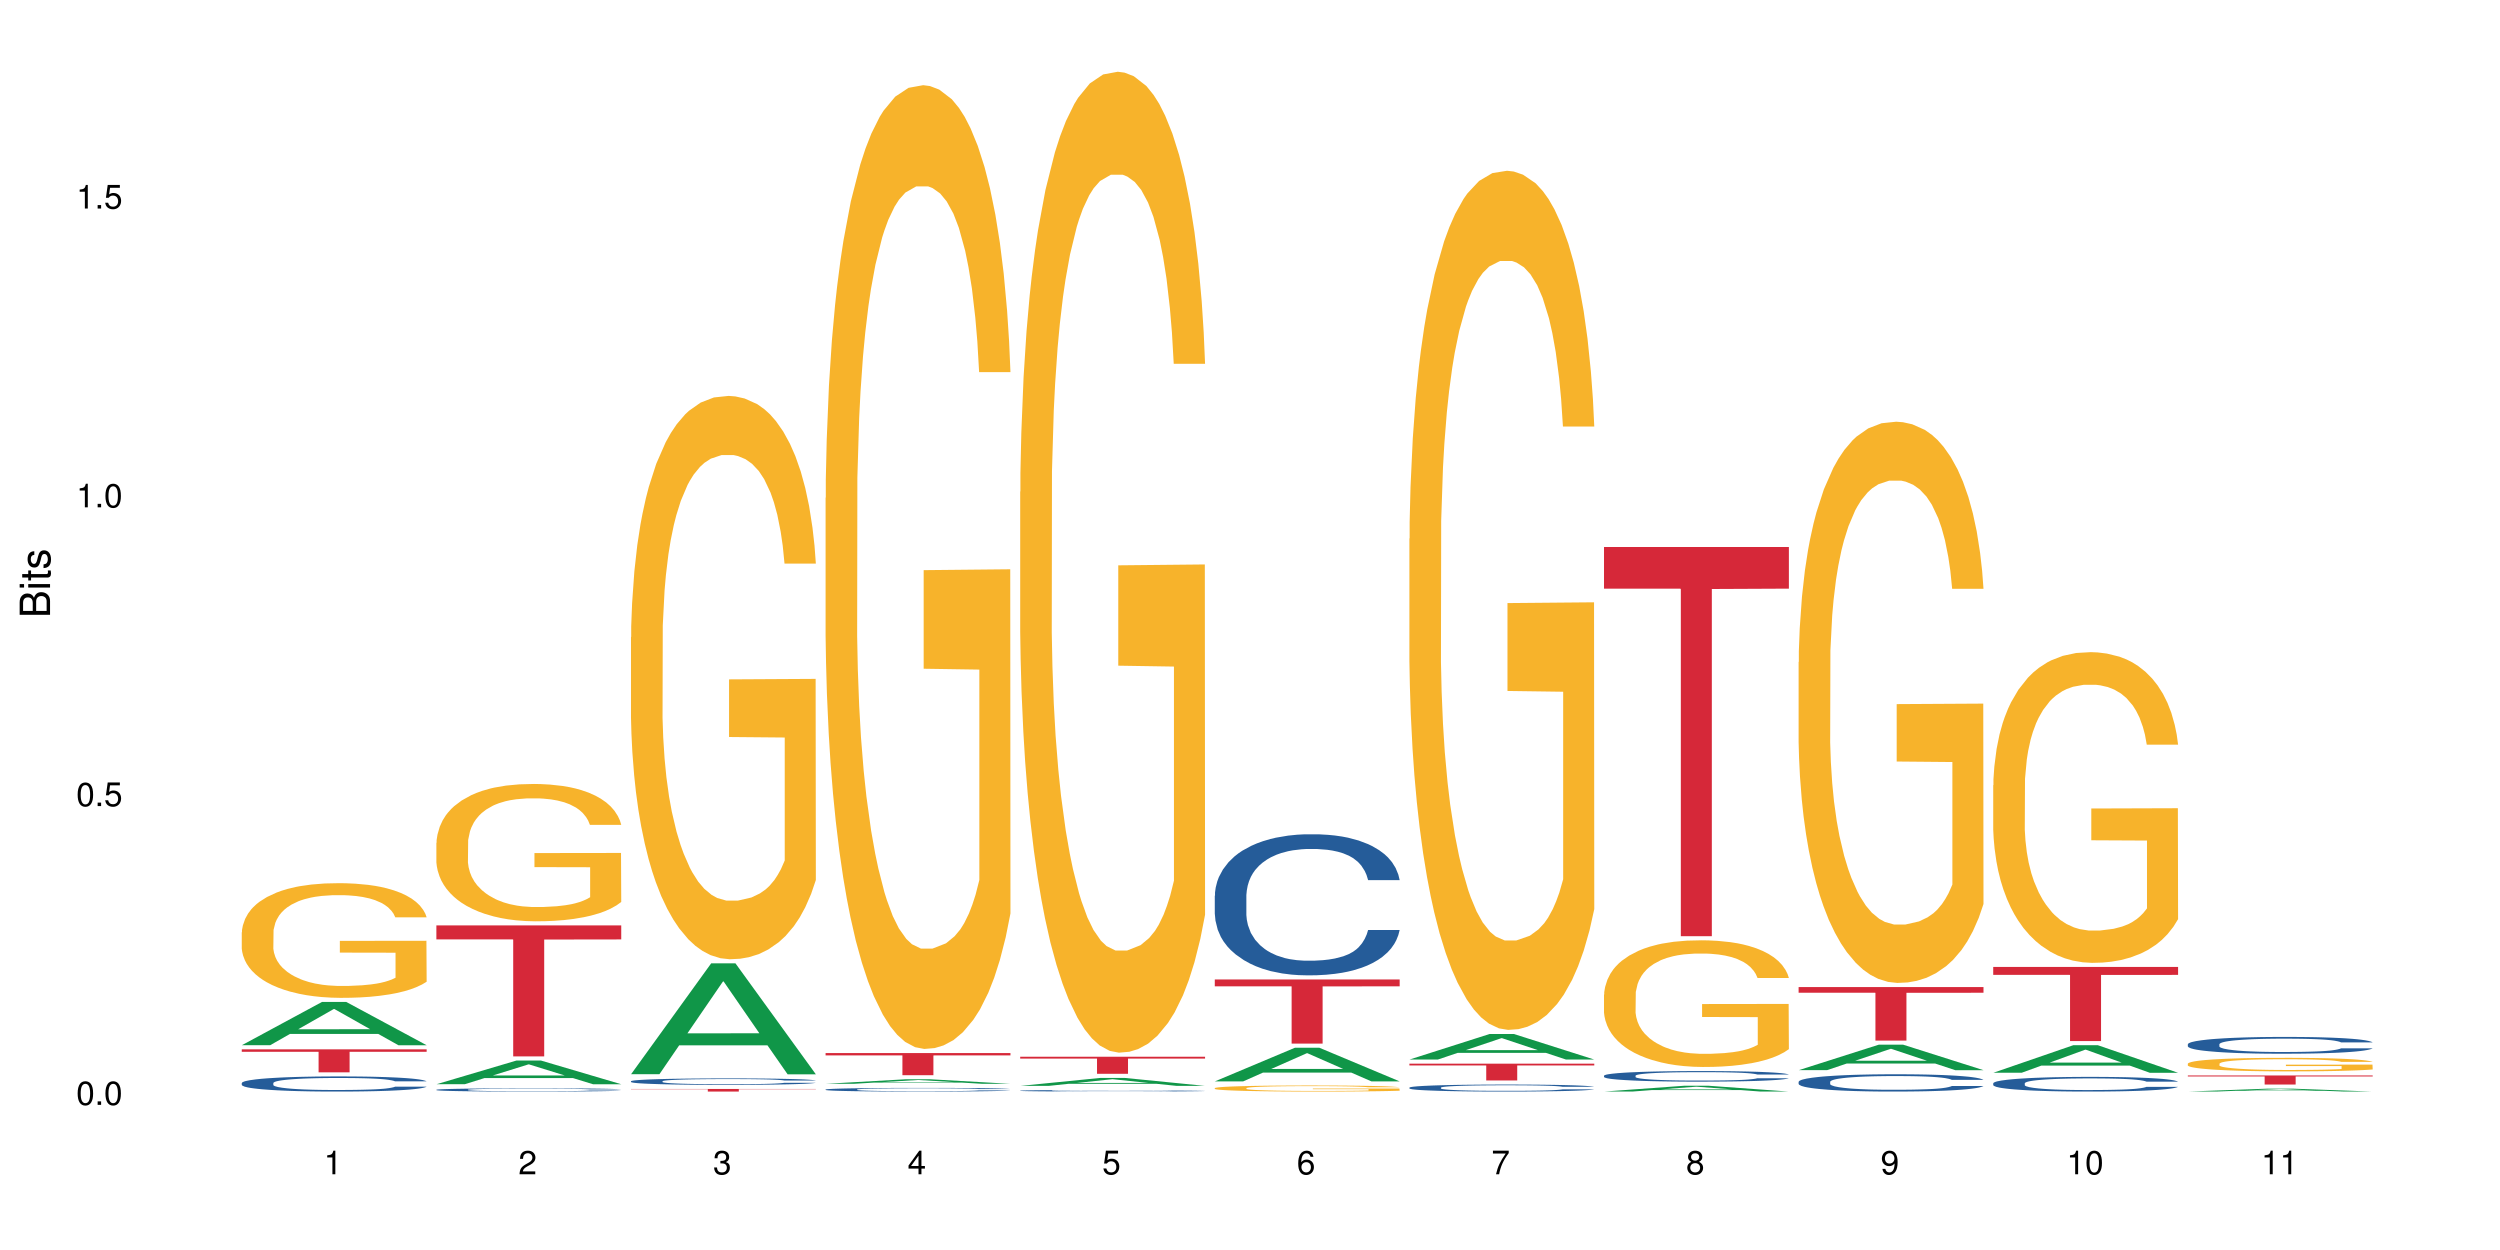 <?xml version="1.0" encoding="UTF-8"?>
<svg xmlns="http://www.w3.org/2000/svg" xmlns:xlink="http://www.w3.org/1999/xlink" width="720pt" height="360pt" viewBox="0 0 720 360" version="1.1">
<defs>
<g>
<symbol overflow="visible" id="glyph0-0">
<path style="stroke:none;" d=""/>
</symbol>
<symbol overflow="visible" id="glyph0-1">
<path style="stroke:none;" d="M 2.641 -6.797 C 2 -6.797 1.422 -6.531 1.078 -6.047 C 0.641 -5.453 0.406 -4.547 0.406 -3.297 C 0.406 -1 1.188 0.219 2.641 0.219 C 4.078 0.219 4.859 -1 4.859 -3.234 C 4.859 -4.562 4.656 -5.438 4.203 -6.047 C 3.844 -6.531 3.281 -6.797 2.641 -6.797 Z M 2.641 -6.047 C 3.547 -6.047 4 -5.125 4 -3.312 C 4 -1.375 3.562 -0.484 2.625 -0.484 C 1.734 -0.484 1.281 -1.422 1.281 -3.281 C 1.281 -5.141 1.734 -6.047 2.641 -6.047 Z M 2.641 -6.047 "/>
</symbol>
<symbol overflow="visible" id="glyph0-2">
<path style="stroke:none;" d="M 1.828 -1 L 0.828 -1 L 0.828 0 L 1.828 0 Z M 1.828 -1 "/>
</symbol>
<symbol overflow="visible" id="glyph0-3">
<path style="stroke:none;" d="M 4.562 -6.797 L 1.062 -6.797 L 0.547 -3.094 L 1.328 -3.094 C 1.719 -3.562 2.047 -3.734 2.578 -3.734 C 3.484 -3.734 4.062 -3.109 4.062 -2.094 C 4.062 -1.125 3.484 -0.531 2.578 -0.531 C 1.828 -0.531 1.375 -0.906 1.188 -1.672 L 0.328 -1.672 C 0.453 -1.109 0.547 -0.844 0.75 -0.594 C 1.125 -0.078 1.828 0.219 2.594 0.219 C 3.969 0.219 4.922 -0.781 4.922 -2.219 C 4.922 -3.562 4.031 -4.484 2.719 -4.484 C 2.25 -4.484 1.859 -4.359 1.469 -4.062 L 1.734 -5.969 L 4.562 -5.969 Z M 4.562 -6.797 "/>
</symbol>
<symbol overflow="visible" id="glyph0-4">
<path style="stroke:none;" d="M 2.484 -4.844 L 2.484 0 L 3.328 0 L 3.328 -6.797 L 2.766 -6.797 C 2.469 -5.75 2.281 -5.609 0.984 -5.453 L 0.984 -4.844 Z M 2.484 -4.844 "/>
</symbol>
<symbol overflow="visible" id="glyph0-5">
<path style="stroke:none;" d="M 4.859 -0.828 L 1.281 -0.828 C 1.359 -1.391 1.672 -1.75 2.5 -2.234 L 3.469 -2.75 C 4.406 -3.266 4.906 -3.969 4.906 -4.812 C 4.906 -5.375 4.672 -5.906 4.266 -6.266 C 3.859 -6.625 3.375 -6.797 2.719 -6.797 C 1.859 -6.797 1.219 -6.5 0.844 -5.922 C 0.609 -5.562 0.5 -5.125 0.484 -4.438 L 1.328 -4.438 C 1.359 -4.906 1.406 -5.188 1.531 -5.406 C 1.75 -5.812 2.188 -6.062 2.703 -6.062 C 3.469 -6.062 4.031 -5.516 4.031 -4.781 C 4.031 -4.25 3.719 -3.797 3.125 -3.438 L 2.234 -2.938 C 0.812 -2.141 0.406 -1.5 0.328 0 L 4.859 0 Z M 4.859 -0.828 "/>
</symbol>
<symbol overflow="visible" id="glyph0-6">
<path style="stroke:none;" d="M 2.125 -3.125 L 2.578 -3.125 C 3.516 -3.125 3.984 -2.703 3.984 -1.891 C 3.984 -1.031 3.469 -0.531 2.578 -0.531 C 1.656 -0.531 1.203 -0.984 1.156 -1.969 L 0.312 -1.969 C 0.344 -1.422 0.438 -1.078 0.609 -0.766 C 0.953 -0.109 1.625 0.219 2.547 0.219 C 3.953 0.219 4.859 -0.609 4.859 -1.906 C 4.859 -2.766 4.516 -3.25 3.703 -3.516 C 4.344 -3.766 4.656 -4.25 4.656 -4.938 C 4.656 -6.109 3.875 -6.797 2.578 -6.797 C 1.203 -6.797 0.484 -6.047 0.453 -4.609 L 1.297 -4.609 C 1.312 -5.016 1.344 -5.25 1.453 -5.453 C 1.641 -5.828 2.062 -6.062 2.594 -6.062 C 3.344 -6.062 3.797 -5.625 3.797 -4.906 C 3.797 -4.422 3.609 -4.141 3.25 -3.984 C 3.016 -3.891 2.719 -3.844 2.125 -3.844 Z M 2.125 -3.125 "/>
</symbol>
<symbol overflow="visible" id="glyph0-7">
<path style="stroke:none;" d="M 3.141 -1.625 L 3.141 0 L 3.984 0 L 3.984 -1.625 L 4.984 -1.625 L 4.984 -2.391 L 3.984 -2.391 L 3.984 -6.797 L 3.359 -6.797 L 0.266 -2.516 L 0.266 -1.625 Z M 3.141 -2.391 L 1 -2.391 L 3.141 -5.359 Z M 3.141 -2.391 "/>
</symbol>
<symbol overflow="visible" id="glyph0-8">
<path style="stroke:none;" d="M 4.781 -5.031 C 4.609 -6.141 3.891 -6.797 2.844 -6.797 C 2.094 -6.797 1.422 -6.438 1.031 -5.828 C 0.609 -5.172 0.406 -4.344 0.406 -3.094 C 0.406 -1.953 0.578 -1.234 0.984 -0.625 C 1.359 -0.078 1.953 0.219 2.703 0.219 C 3.984 0.219 4.922 -0.734 4.922 -2.078 C 4.922 -3.344 4.062 -4.234 2.844 -4.234 C 2.172 -4.234 1.641 -3.969 1.281 -3.469 C 1.281 -5.125 1.828 -6.047 2.797 -6.047 C 3.391 -6.047 3.797 -5.672 3.938 -5.031 Z M 2.734 -3.484 C 3.547 -3.484 4.062 -2.922 4.062 -2 C 4.062 -1.156 3.484 -0.531 2.703 -0.531 C 1.922 -0.531 1.328 -1.188 1.328 -2.047 C 1.328 -2.891 1.906 -3.484 2.734 -3.484 Z M 2.734 -3.484 "/>
</symbol>
<symbol overflow="visible" id="glyph0-9">
<path style="stroke:none;" d="M 4.984 -6.797 L 0.438 -6.797 L 0.438 -5.969 L 4.109 -5.969 C 2.5 -3.656 1.828 -2.234 1.328 0 L 2.219 0 C 2.594 -2.172 3.453 -4.047 4.984 -6.094 Z M 4.984 -6.797 "/>
</symbol>
<symbol overflow="visible" id="glyph0-10">
<path style="stroke:none;" d="M 3.75 -3.578 C 4.453 -4 4.688 -4.344 4.688 -4.984 C 4.688 -6.047 3.844 -6.797 2.641 -6.797 C 1.438 -6.797 0.594 -6.047 0.594 -4.984 C 0.594 -4.359 0.828 -4.016 1.516 -3.578 C 0.734 -3.203 0.359 -2.641 0.359 -1.891 C 0.359 -0.641 1.297 0.219 2.641 0.219 C 3.984 0.219 4.922 -0.641 4.922 -1.875 C 4.922 -2.641 4.531 -3.203 3.75 -3.578 Z M 2.641 -6.047 C 3.359 -6.047 3.812 -5.625 3.812 -4.969 C 3.812 -4.344 3.344 -3.922 2.641 -3.922 C 1.922 -3.922 1.453 -4.344 1.453 -4.984 C 1.453 -5.625 1.922 -6.047 2.641 -6.047 Z M 2.641 -3.203 C 3.484 -3.203 4.062 -2.672 4.062 -1.875 C 4.062 -1.062 3.484 -0.531 2.625 -0.531 C 1.797 -0.531 1.219 -1.078 1.219 -1.875 C 1.219 -2.672 1.797 -3.203 2.641 -3.203 Z M 2.641 -3.203 "/>
</symbol>
<symbol overflow="visible" id="glyph0-11">
<path style="stroke:none;" d="M 0.516 -1.547 C 0.672 -0.438 1.406 0.219 2.438 0.219 C 3.188 0.219 3.859 -0.141 4.266 -0.75 C 4.688 -1.406 4.891 -2.25 4.891 -3.484 C 4.891 -4.625 4.703 -5.359 4.312 -5.953 C 3.938 -6.5 3.344 -6.797 2.594 -6.797 C 1.297 -6.797 0.359 -5.844 0.359 -4.516 C 0.359 -3.25 1.234 -2.344 2.453 -2.344 C 3.094 -2.344 3.562 -2.578 4.016 -3.109 C 4 -1.453 3.469 -0.531 2.5 -0.531 C 1.906 -0.531 1.484 -0.906 1.359 -1.547 Z M 2.578 -6.062 C 3.375 -6.062 3.969 -5.406 3.969 -4.531 C 3.969 -3.688 3.375 -3.094 2.547 -3.094 C 1.734 -3.094 1.234 -3.672 1.234 -4.578 C 1.234 -5.438 1.797 -6.062 2.578 -6.062 Z M 2.578 -6.062 "/>
</symbol>
<symbol overflow="visible" id="glyph1-0">
<path style="stroke:none;" d=""/>
</symbol>
<symbol overflow="visible" id="glyph1-1">
<path style="stroke:none;" d="M 0 -0.953 L 0 -4.891 C 0 -5.719 -0.234 -6.344 -0.734 -6.797 C -1.188 -7.234 -1.812 -7.469 -2.5 -7.469 C -3.547 -7.469 -4.188 -7 -4.625 -5.875 C -4.984 -6.672 -5.641 -7.094 -6.531 -7.094 C -7.156 -7.094 -7.734 -6.859 -8.141 -6.391 C -8.562 -5.938 -8.75 -5.344 -8.75 -4.5 L -8.75 -0.953 Z M -4.984 -2.062 L -7.766 -2.062 L -7.766 -4.219 C -7.766 -4.844 -7.688 -5.203 -7.453 -5.5 C -7.219 -5.812 -6.859 -5.969 -6.375 -5.969 C -5.906 -5.969 -5.531 -5.812 -5.297 -5.5 C -5.062 -5.203 -4.984 -4.844 -4.984 -4.219 Z M -0.984 -2.062 L -4 -2.062 L -4 -4.781 C -4 -5.328 -3.859 -5.688 -3.578 -5.953 C -3.297 -6.219 -2.922 -6.359 -2.484 -6.359 C -2.062 -6.359 -1.688 -6.219 -1.406 -5.953 C -1.109 -5.688 -0.984 -5.328 -0.984 -4.781 Z M -0.984 -2.062 "/>
</symbol>
<symbol overflow="visible" id="glyph1-2">
<path style="stroke:none;" d="M -6.281 -1.797 L -6.281 -0.797 L 0 -0.797 L 0 -1.797 Z M -8.75 -1.797 L -8.75 -0.797 L -7.484 -0.797 L -7.484 -1.797 Z M -8.75 -1.797 "/>
</symbol>
<symbol overflow="visible" id="glyph1-3">
<path style="stroke:none;" d="M -6.281 -3.047 L -6.281 -2.016 L -8.016 -2.016 L -8.016 -1.016 L -6.281 -1.016 L -6.281 -0.172 L -5.469 -0.172 L -5.469 -1.016 L -0.719 -1.016 C -0.078 -1.016 0.281 -1.453 0.281 -2.234 C 0.281 -2.469 0.25 -2.719 0.188 -3.047 L -0.641 -3.047 C -0.609 -2.922 -0.594 -2.766 -0.594 -2.562 C -0.594 -2.141 -0.719 -2.016 -1.156 -2.016 L -5.469 -2.016 L -5.469 -3.047 Z M -6.281 -3.047 "/>
</symbol>
<symbol overflow="visible" id="glyph1-4">
<path style="stroke:none;" d="M -4.531 -5.25 C -5.766 -5.25 -6.469 -4.422 -6.469 -2.969 C -6.469 -1.516 -5.719 -0.562 -4.547 -0.562 C -3.562 -0.562 -3.094 -1.062 -2.734 -2.562 L -2.516 -3.484 C -2.344 -4.188 -2.094 -4.469 -1.625 -4.469 C -1.047 -4.469 -0.641 -3.875 -0.641 -3 C -0.641 -2.453 -0.797 -2 -1.062 -1.75 C -1.25 -1.594 -1.422 -1.531 -1.875 -1.469 L -1.875 -0.406 C -0.422 -0.453 0.281 -1.266 0.281 -2.922 C 0.281 -4.5 -0.5 -5.516 -1.719 -5.516 C -2.656 -5.516 -3.172 -4.984 -3.469 -3.734 L -3.703 -2.766 C -3.891 -1.953 -4.156 -1.609 -4.594 -1.609 C -5.172 -1.609 -5.547 -2.125 -5.547 -2.938 C -5.547 -3.75 -5.203 -4.172 -4.531 -4.203 Z M -4.531 -5.25 "/>
</symbol>
</g>
</defs>
<g id="surface91027">
<rect x="0" y="0" width="720" height="360" style="fill:rgb(100%,100%,100%);fill-opacity:1;stroke:none;"/>
<path style=" stroke:none;fill-rule:nonzero;fill:rgb(6.275%,58.824%,28.235%);fill-opacity:1;" d="M 69.629 301.016 L 69.688 301.004 L 92.723 288.562 L 99.723 288.562 L 122.875 301.027 L 114.738 301.027 L 108.938 297.773 L 83.508 297.773 L 77.82 301.016 L 69.629 301.016 L 85.957 296.426 L 106.605 296.414 L 96.309 290.598 L 96.195 290.586 L 96.082 290.621 L 85.898 296.414 L 85.957 296.426 Z M 69.629 301.016 "/>
<path style=" stroke:none;fill-rule:nonzero;fill:rgb(14.51%,36.078%,60%);fill-opacity:1;" d="M 69.629 311.91 L 69.695 311.906 L 69.695 311.809 L 69.891 311.656 L 70.344 311.465 L 70.797 311.336 L 71.969 311.098 L 73.59 310.871 L 75.277 310.695 L 76.512 310.594 L 77.617 310.516 L 80.148 310.367 L 81.773 310.289 L 83.523 310.223 L 85.668 310.156 L 87.227 310.117 L 90.73 310.051 L 93.328 310.023 L 95.344 310.012 L 99.691 310.012 L 102.289 310.027 L 104.172 310.047 L 106.25 310.078 L 108.004 310.117 L 111.055 310.203 L 113.781 310.316 L 115.016 310.379 L 116.965 310.5 L 118.457 310.621 L 119.496 310.727 L 120.664 310.871 L 121.703 311.051 L 122.484 311.254 L 122.875 311.426 L 113.781 311.426 L 113.328 311.266 L 112.809 311.145 L 111.836 310.98 L 110.859 310.863 L 109.496 310.75 L 108.266 310.672 L 106.574 310.598 L 105.082 310.551 L 103.523 310.516 L 102.031 310.488 L 99.172 310.465 L 95.863 310.465 L 94.629 310.473 L 92.098 310.504 L 90.73 310.535 L 88.785 310.59 L 87.422 310.641 L 85.797 310.723 L 84.695 310.789 L 83.328 310.891 L 82.355 310.984 L 81.254 311.117 L 80.602 311.215 L 80.02 311.328 L 79.5 311.457 L 79.109 311.598 L 78.852 311.746 L 78.719 311.887 L 78.719 312.508 L 78.852 312.648 L 79.176 312.816 L 80.02 313.059 L 81.254 313.27 L 82.68 313.438 L 84.043 313.559 L 84.824 313.613 L 85.863 313.676 L 87.484 313.758 L 89.824 313.836 L 91.188 313.867 L 93.266 313.902 L 95.406 313.918 L 98.266 313.918 L 100.797 313.902 L 102.484 313.879 L 104.238 313.848 L 106.641 313.781 L 108.133 313.719 L 109.434 313.641 L 110.406 313.566 L 111.055 313.504 L 112.031 313.379 L 112.809 313.242 L 113.395 313.105 L 113.781 312.969 L 122.875 312.969 L 122.484 313.129 L 121.898 313.281 L 121.316 313.398 L 120.406 313.539 L 119.367 313.66 L 117.875 313.801 L 116.641 313.891 L 115.016 313.992 L 113.523 314.066 L 111.898 314.137 L 109.496 314.215 L 107.938 314.254 L 106.25 314.289 L 104.238 314.324 L 101.707 314.352 L 98.977 314.367 L 96.445 314.371 L 93.719 314.363 L 91.707 314.348 L 89.043 314.312 L 85.73 314.238 L 83.328 314.164 L 81.445 314.086 L 79.824 314.008 L 78.004 313.902 L 75.668 313.727 L 74.238 313.59 L 73.266 313.477 L 72.16 313.324 L 71.383 313.184 L 70.473 312.961 L 69.824 312.676 L 69.629 312.457 Z M 69.629 311.91 "/>
<path style=" stroke:none;fill-rule:nonzero;fill:rgb(96.863%,70.196%,16.863%);fill-opacity:1;" d="M 69.629 268.5 L 69.695 268.469 L 69.695 267.867 L 69.953 266.508 L 70.602 264.637 L 71.449 263.102 L 72.355 261.895 L 72.941 261.262 L 73.914 260.355 L 74.758 259.691 L 76.902 258.336 L 79.629 257.066 L 81.121 256.523 L 82.809 256.012 L 85.215 255.438 L 86.316 255.227 L 89.691 254.746 L 93.523 254.441 L 97.746 254.352 L 99.691 254.383 L 102.355 254.504 L 105.992 254.836 L 108.07 255.137 L 109.691 255.438 L 111.379 255.832 L 113.457 256.434 L 115.406 257.156 L 116.965 257.883 L 118.523 258.785 L 119.82 259.754 L 120.926 260.809 L 121.898 262.074 L 122.484 263.129 L 122.875 264.188 L 113.848 264.188 L 113.328 263.129 L 112.742 262.316 L 111.77 261.32 L 110.797 260.598 L 109.82 260.023 L 108.004 259.238 L 106.445 258.758 L 104.496 258.336 L 102.613 258.062 L 100.473 257.883 L 99.172 257.82 L 95.73 257.82 L 92.613 258.031 L 90.797 258.273 L 89.5 258.516 L 87.68 258.969 L 86.578 259.328 L 85.926 259.57 L 83.98 260.508 L 82.68 261.352 L 81.965 261.926 L 81.059 262.828 L 80.406 263.645 L 79.695 264.852 L 79.305 265.754 L 78.785 267.805 L 78.719 273.234 L 78.914 274.383 L 79.305 275.617 L 79.824 276.703 L 80.602 277.852 L 81.383 278.727 L 82.746 279.902 L 83.914 280.688 L 84.824 281.199 L 86.578 282.012 L 87.289 282.285 L 88.98 282.828 L 90.73 283.25 L 92.875 283.613 L 94.5 283.793 L 97.094 283.945 L 100.406 283.945 L 104.305 283.762 L 106.77 283.52 L 108.457 283.281 L 109.562 283.07 L 110.926 282.738 L 111.898 282.434 L 112.809 282.105 L 113.914 281.59 L 113.914 274.383 L 97.875 274.352 L 97.875 270.973 L 122.809 270.941 L 122.875 282.738 L 121.512 283.551 L 119.82 284.336 L 118.199 284.938 L 116.512 285.453 L 114.109 286.023 L 112.16 286.387 L 109.172 286.809 L 106.445 287.082 L 103.59 287.262 L 101.055 287.352 L 98.07 287.383 L 95.406 287.32 L 92.551 287.141 L 90.277 286.898 L 88.199 286.598 L 86.121 286.207 L 83.523 285.574 L 81.836 285.059 L 80.082 284.426 L 78.332 283.672 L 76.773 282.859 L 75.734 282.223 L 74.695 281.5 L 73.59 280.594 L 72.551 279.57 L 71.773 278.633 L 71.059 277.578 L 70.539 276.582 L 70.02 275.227 L 69.758 274.141 L 69.629 273.207 Z M 69.629 268.5 "/>
<path style=" stroke:none;fill-rule:nonzero;fill:rgb(83.922%,15.686%,22.353%);fill-opacity:1;" d="M 69.629 302.207 L 122.875 302.207 L 122.875 302.914 L 100.684 302.922 L 100.684 308.832 L 91.754 308.832 L 91.754 302.93 L 91.625 302.914 L 69.629 302.914 Z M 69.629 302.207 "/>
<path style=" stroke:none;fill-rule:nonzero;fill:rgb(6.275%,58.824%,28.235%);fill-opacity:1;" d="M 125.676 312.254 L 125.734 312.25 L 148.77 305.426 L 155.77 305.426 L 178.918 312.262 L 170.785 312.262 L 164.984 310.477 L 139.555 310.477 L 133.867 312.254 L 125.676 312.254 L 142 309.738 L 162.652 309.734 L 152.355 306.543 L 152.242 306.539 L 152.129 306.559 L 141.945 309.734 L 142 309.738 Z M 125.676 312.254 "/>
<path style=" stroke:none;fill-rule:nonzero;fill:rgb(14.51%,36.078%,60%);fill-opacity:1;" d="M 125.676 313.844 L 125.742 313.844 L 125.742 313.824 L 125.934 313.793 L 126.391 313.75 L 126.844 313.723 L 128.012 313.672 L 129.637 313.625 L 131.324 313.586 L 132.559 313.566 L 133.664 313.547 L 136.195 313.516 L 137.816 313.5 L 139.57 313.484 L 141.715 313.473 L 143.273 313.465 L 146.777 313.449 L 149.375 313.445 L 151.391 313.441 L 155.738 313.441 L 158.336 313.445 L 160.219 313.449 L 162.297 313.457 L 164.051 313.465 L 167.102 313.48 L 169.828 313.504 L 171.062 313.52 L 173.012 313.547 L 174.504 313.57 L 175.543 313.594 L 176.711 313.625 L 177.75 313.664 L 178.531 313.707 L 178.918 313.742 L 169.828 313.742 L 169.375 313.707 L 168.855 313.684 L 167.883 313.648 L 166.906 313.625 L 165.543 313.598 L 164.309 313.582 L 162.621 313.566 L 161.129 313.555 L 159.57 313.547 L 158.078 313.543 L 155.219 313.539 L 150.676 313.539 L 148.141 313.547 L 146.777 313.551 L 144.832 313.562 L 143.469 313.574 L 141.844 313.594 L 140.738 313.605 L 139.375 313.629 L 138.402 313.648 L 137.297 313.676 L 136.648 313.699 L 136.066 313.723 L 135.547 313.75 L 135.156 313.781 L 134.895 313.812 L 134.766 313.84 L 134.766 313.973 L 134.895 314.004 L 135.219 314.039 L 136.066 314.09 L 137.297 314.137 L 138.727 314.172 L 140.09 314.199 L 140.871 314.211 L 141.91 314.223 L 143.531 314.238 L 145.871 314.258 L 147.234 314.262 L 149.312 314.27 L 151.453 314.273 L 154.312 314.273 L 156.844 314.27 L 158.531 314.266 L 160.285 314.258 L 162.688 314.246 L 164.18 314.23 L 165.48 314.215 L 166.453 314.199 L 168.074 314.16 L 168.855 314.129 L 169.441 314.102 L 169.828 314.07 L 178.918 314.07 L 178.531 314.105 L 177.945 314.141 L 177.363 314.164 L 176.453 314.191 L 175.414 314.219 L 173.922 314.25 L 172.688 314.27 L 171.062 314.289 L 169.57 314.305 L 167.945 314.32 L 165.543 314.336 L 163.984 314.348 L 162.297 314.355 L 160.285 314.359 L 157.754 314.367 L 155.023 314.371 L 152.492 314.371 L 149.766 314.367 L 147.754 314.367 L 145.09 314.359 L 141.777 314.344 L 139.375 314.328 L 137.492 314.309 L 135.871 314.293 L 134.051 314.27 L 131.715 314.234 L 130.285 314.203 L 129.312 314.18 L 128.207 314.148 L 127.43 314.117 L 126.52 314.07 L 125.871 314.008 L 125.676 313.961 Z M 125.676 313.844 "/>
<path style=" stroke:none;fill-rule:nonzero;fill:rgb(96.863%,70.196%,16.863%);fill-opacity:1;" d="M 125.676 242.723 L 125.742 242.688 L 125.742 241.965 L 126 240.34 L 126.648 238.098 L 127.492 236.258 L 128.402 234.812 L 128.988 234.055 L 129.961 232.969 L 130.805 232.176 L 132.949 230.551 L 135.676 229.031 L 137.168 228.383 L 138.855 227.77 L 141.258 227.082 L 142.363 226.828 L 145.738 226.25 L 149.57 225.891 L 153.793 225.781 L 155.738 225.816 L 158.402 225.961 L 162.039 226.359 L 164.117 226.719 L 165.738 227.082 L 167.426 227.551 L 169.504 228.273 L 171.453 229.141 L 173.012 230.008 L 174.57 231.09 L 175.867 232.246 L 176.973 233.512 L 177.945 235.027 L 178.531 236.293 L 178.918 237.559 L 169.895 237.559 L 169.375 236.293 L 168.789 235.316 L 167.816 234.125 L 166.844 233.258 L 165.867 232.57 L 164.051 231.633 L 162.492 231.055 L 160.543 230.551 L 158.66 230.223 L 156.52 230.008 L 155.219 229.934 L 151.777 229.934 L 148.66 230.188 L 146.844 230.477 L 145.543 230.766 L 143.727 231.309 L 142.621 231.742 L 141.973 232.031 L 140.027 233.148 L 138.727 234.16 L 138.012 234.848 L 137.105 235.93 L 136.453 236.906 L 135.738 238.352 L 135.352 239.434 L 134.832 241.891 L 134.766 248.395 L 134.961 249.766 L 135.352 251.246 L 135.871 252.547 L 136.648 253.918 L 137.43 254.969 L 138.793 256.375 L 139.961 257.316 L 140.871 257.93 L 142.621 258.906 L 143.336 259.23 L 145.023 259.879 L 146.777 260.387 L 148.922 260.82 L 150.543 261.035 L 153.141 261.215 L 156.453 261.215 L 160.348 261 L 162.816 260.711 L 164.504 260.422 L 165.609 260.168 L 166.973 259.773 L 167.945 259.41 L 168.855 259.012 L 169.961 258.398 L 169.961 249.766 L 153.922 249.73 L 153.922 245.684 L 178.855 245.648 L 178.918 259.773 L 177.555 260.746 L 175.867 261.688 L 174.246 262.41 L 172.555 263.023 L 170.152 263.707 L 168.207 264.141 L 165.219 264.648 L 162.492 264.973 L 159.637 265.191 L 157.102 265.297 L 154.117 265.336 L 151.453 265.262 L 148.598 265.047 L 146.324 264.758 L 144.246 264.395 L 142.168 263.926 L 139.57 263.168 L 137.883 262.555 L 136.129 261.793 L 134.375 260.891 L 132.816 259.918 L 131.777 259.156 L 130.742 258.289 L 129.637 257.207 L 128.598 255.98 L 127.82 254.859 L 127.105 253.594 L 126.586 252.402 L 126.066 250.777 L 125.805 249.477 L 125.676 248.355 Z M 125.676 242.723 "/>
<path style=" stroke:none;fill-rule:nonzero;fill:rgb(83.922%,15.686%,22.353%);fill-opacity:1;" d="M 125.676 266.516 L 178.918 266.516 L 178.918 270.555 L 156.73 270.59 L 156.73 304.246 L 147.801 304.246 L 147.801 270.625 L 147.672 270.555 L 125.676 270.555 Z M 125.676 266.516 "/>
<path style=" stroke:none;fill-rule:nonzero;fill:rgb(6.275%,58.824%,28.235%);fill-opacity:1;" d="M 181.723 309.371 L 181.777 309.34 L 204.816 277.445 L 211.812 277.445 L 234.965 309.402 L 226.832 309.402 L 221.031 301.059 L 195.602 301.059 L 189.914 309.371 L 181.723 309.371 L 198.047 297.609 L 218.695 297.578 L 208.402 282.664 L 208.289 282.637 L 208.172 282.727 L 197.992 297.578 L 198.047 297.609 Z M 181.723 309.371 "/>
<path style=" stroke:none;fill-rule:nonzero;fill:rgb(14.51%,36.078%,60%);fill-opacity:1;" d="M 181.723 311.391 L 181.785 311.387 L 181.785 311.348 L 181.98 311.281 L 182.438 311.203 L 182.891 311.145 L 184.059 311.043 L 185.684 310.949 L 187.371 310.871 L 188.605 310.828 L 189.707 310.793 L 192.242 310.73 L 193.863 310.699 L 195.617 310.672 L 197.762 310.641 L 199.32 310.625 L 202.824 310.598 L 205.422 310.586 L 207.434 310.578 L 211.785 310.578 L 214.383 310.586 L 216.266 310.594 L 218.344 310.609 L 220.098 310.625 L 223.148 310.66 L 225.875 310.711 L 227.109 310.738 L 229.059 310.789 L 230.551 310.84 L 231.59 310.883 L 232.758 310.949 L 233.797 311.023 L 234.578 311.109 L 234.965 311.184 L 225.875 311.184 L 225.422 311.117 L 224.902 311.062 L 223.926 310.992 L 222.953 310.945 L 221.59 310.895 L 220.355 310.863 L 218.668 310.832 L 217.176 310.809 L 215.617 310.793 L 214.121 310.785 L 211.266 310.773 L 207.953 310.773 L 206.723 310.777 L 204.188 310.793 L 202.824 310.805 L 200.875 310.828 L 199.512 310.848 L 197.891 310.883 L 196.785 310.91 L 195.422 310.957 L 194.449 310.996 L 193.344 311.051 L 192.695 311.094 L 192.109 311.141 L 191.59 311.199 L 191.203 311.258 L 190.941 311.32 L 190.812 311.383 L 190.812 311.645 L 190.941 311.707 L 191.266 311.777 L 192.109 311.883 L 193.344 311.973 L 194.773 312.043 L 196.137 312.094 L 196.918 312.117 L 197.953 312.145 L 199.578 312.18 L 201.914 312.215 L 203.281 312.227 L 205.355 312.242 L 207.5 312.246 L 210.355 312.246 L 212.891 312.242 L 214.578 312.234 L 216.332 312.219 L 218.734 312.191 L 220.227 312.164 L 221.523 312.129 L 222.5 312.098 L 223.148 312.07 L 224.121 312.02 L 224.902 311.961 L 225.484 311.902 L 225.875 311.844 L 234.965 311.844 L 234.578 311.91 L 233.992 311.977 L 233.406 312.027 L 232.5 312.086 L 231.461 312.141 L 229.965 312.199 L 228.734 312.238 L 227.109 312.281 L 225.617 312.312 L 223.992 312.34 L 221.59 312.375 L 220.031 312.391 L 218.344 312.406 L 216.332 312.422 L 213.797 312.434 L 211.07 312.441 L 208.539 312.441 L 205.812 312.438 L 203.801 312.434 L 201.137 312.418 L 197.824 312.387 L 195.422 312.352 L 193.539 312.32 L 191.918 312.285 L 190.098 312.242 L 187.762 312.168 L 186.332 312.109 L 185.359 312.062 L 184.254 311.996 L 183.477 311.934 L 182.566 311.84 L 181.918 311.719 L 181.723 311.625 Z M 181.723 311.391 "/>
<path style=" stroke:none;fill-rule:nonzero;fill:rgb(96.863%,70.196%,16.863%);fill-opacity:1;" d="M 181.723 183.512 L 181.785 183.363 L 181.785 180.402 L 182.047 173.734 L 182.695 164.547 L 183.539 156.988 L 184.449 151.062 L 185.035 147.953 L 186.008 143.508 L 186.852 140.246 L 188.996 133.578 L 191.723 127.355 L 193.215 124.688 L 194.902 122.172 L 197.305 119.355 L 198.41 118.316 L 201.785 115.945 L 205.617 114.465 L 209.836 114.02 L 211.785 114.168 L 214.449 114.762 L 218.082 116.391 L 220.16 117.875 L 221.785 119.355 L 223.473 121.281 L 225.551 124.246 L 227.5 127.801 L 229.059 131.355 L 230.617 135.801 L 231.914 140.543 L 233.02 145.73 L 233.992 151.953 L 234.578 157.137 L 234.965 162.324 L 225.941 162.324 L 225.422 157.137 L 224.836 153.137 L 223.863 148.246 L 222.891 144.691 L 221.914 141.875 L 220.098 138.023 L 218.539 135.652 L 216.59 133.578 L 214.707 132.246 L 212.566 131.355 L 211.266 131.059 L 207.824 131.059 L 204.707 132.098 L 202.891 133.281 L 201.59 134.469 L 199.773 136.691 L 198.668 138.469 L 198.02 139.652 L 196.07 144.246 L 194.773 148.395 L 194.059 151.211 L 193.148 155.656 L 192.5 159.656 L 191.785 165.582 L 191.398 170.027 L 190.879 180.105 L 190.812 206.773 L 191.008 212.406 L 191.398 218.48 L 191.918 223.812 L 192.695 229.445 L 193.477 233.742 L 194.84 239.52 L 196.008 243.371 L 196.918 245.891 L 198.668 249.891 L 199.383 251.227 L 201.07 253.891 L 202.824 255.965 L 204.969 257.746 L 206.59 258.633 L 209.188 259.375 L 212.5 259.375 L 216.395 258.484 L 218.863 257.301 L 220.551 256.113 L 221.656 255.078 L 223.02 253.449 L 223.992 251.965 L 224.902 250.336 L 226.004 247.816 L 226.004 212.406 L 209.969 212.258 L 209.969 195.66 L 234.902 195.516 L 234.965 253.449 L 233.602 257.449 L 231.914 261.301 L 230.293 264.266 L 228.602 266.781 L 226.199 269.598 L 224.254 271.375 L 221.266 273.449 L 218.539 274.785 L 215.68 275.672 L 213.148 276.117 L 210.164 276.266 L 207.5 275.969 L 204.645 275.082 L 202.371 273.895 L 200.293 272.414 L 198.215 270.488 L 195.617 267.375 L 193.93 264.855 L 192.176 261.746 L 190.422 258.039 L 188.863 254.039 L 187.824 250.93 L 186.785 247.371 L 185.684 242.926 L 184.645 237.891 L 183.863 233.297 L 183.152 228.109 L 182.633 223.223 L 182.113 216.555 L 181.852 211.219 L 181.723 206.625 Z M 181.723 183.512 "/>
<path style=" stroke:none;fill-rule:nonzero;fill:rgb(83.922%,15.686%,22.353%);fill-opacity:1;" d="M 181.723 313.621 L 234.965 313.621 L 234.965 313.703 L 212.777 313.703 L 212.777 314.371 L 203.848 314.371 L 203.848 313.703 L 181.723 313.703 Z M 181.723 313.621 "/>
<path style=" stroke:none;fill-rule:nonzero;fill:rgb(6.275%,58.824%,28.235%);fill-opacity:1;" d="M 237.77 312.133 L 237.824 312.133 L 260.863 310.828 L 267.859 310.828 L 291.012 312.137 L 282.879 312.137 L 277.074 311.793 L 251.648 311.793 L 245.961 312.133 L 237.77 312.133 L 254.094 311.652 L 274.742 311.652 L 264.449 311.039 L 264.332 311.039 L 264.219 311.043 L 254.039 311.652 L 254.094 311.652 Z M 237.77 312.133 "/>
<path style=" stroke:none;fill-rule:nonzero;fill:rgb(14.51%,36.078%,60%);fill-opacity:1;" d="M 237.77 313.773 L 237.832 313.773 L 237.832 313.75 L 238.027 313.715 L 238.484 313.668 L 238.938 313.637 L 240.105 313.578 L 241.73 313.523 L 243.418 313.48 L 244.652 313.457 L 245.754 313.438 L 248.289 313.402 L 249.91 313.383 L 251.664 313.367 L 253.805 313.348 L 255.363 313.34 L 258.871 313.324 L 261.469 313.316 L 267.832 313.316 L 270.43 313.32 L 272.312 313.324 L 274.391 313.332 L 276.145 313.34 L 279.195 313.359 L 281.922 313.387 L 283.156 313.402 L 285.105 313.434 L 286.598 313.461 L 287.637 313.488 L 288.805 313.523 L 289.844 313.566 L 290.621 313.617 L 291.012 313.656 L 281.922 313.656 L 281.469 313.617 L 280.949 313.59 L 279.973 313.551 L 279 313.52 L 277.637 313.492 L 276.402 313.477 L 274.715 313.457 L 273.223 313.445 L 271.664 313.438 L 270.168 313.43 L 267.312 313.426 L 262.766 313.426 L 260.234 313.434 L 258.871 313.441 L 256.922 313.453 L 255.559 313.469 L 253.938 313.488 L 252.832 313.504 L 251.469 313.527 L 250.496 313.551 L 249.391 313.582 L 248.742 313.605 L 248.156 313.633 L 247.637 313.664 L 247.25 313.699 L 246.988 313.734 L 246.859 313.77 L 246.859 313.918 L 246.988 313.953 L 247.312 313.996 L 248.156 314.055 L 249.391 314.105 L 250.82 314.145 L 252.184 314.172 L 252.961 314.188 L 254 314.203 L 255.625 314.223 L 257.961 314.242 L 259.324 314.25 L 261.402 314.258 L 263.547 314.262 L 266.402 314.262 L 268.938 314.258 L 270.625 314.25 L 272.379 314.246 L 274.781 314.227 L 276.273 314.211 L 277.57 314.195 L 278.547 314.176 L 279.195 314.16 L 280.168 314.129 L 280.949 314.098 L 281.531 314.062 L 281.922 314.031 L 291.012 314.031 L 290.621 314.07 L 290.039 314.105 L 289.453 314.137 L 288.547 314.168 L 287.508 314.199 L 286.012 314.234 L 284.777 314.254 L 283.156 314.277 L 281.664 314.297 L 280.039 314.312 L 277.637 314.332 L 276.078 314.344 L 274.391 314.352 L 272.379 314.359 L 269.844 314.367 L 267.117 314.371 L 264.586 314.371 L 261.859 314.367 L 259.844 314.363 L 257.184 314.355 L 253.871 314.34 L 251.469 314.32 L 249.586 314.301 L 247.961 314.281 L 246.145 314.258 L 243.809 314.215 L 242.379 314.18 L 241.406 314.156 L 240.301 314.117 L 239.523 314.082 L 238.613 314.027 L 237.965 313.961 L 237.77 313.906 Z M 237.77 313.773 "/>
<path style=" stroke:none;fill-rule:nonzero;fill:rgb(96.863%,70.196%,16.863%);fill-opacity:1;" d="M 237.77 143.414 L 237.832 143.164 L 237.832 138.094 L 238.094 126.688 L 238.742 110.969 L 239.586 98.043 L 240.496 87.902 L 241.078 82.578 L 242.055 74.977 L 242.898 69.398 L 245.039 57.992 L 247.77 47.344 L 249.262 42.781 L 250.949 38.473 L 253.352 33.656 L 254.457 31.883 L 257.832 27.828 L 261.664 25.293 L 265.883 24.531 L 267.832 24.785 L 270.492 25.801 L 274.129 28.586 L 276.207 31.121 L 277.832 33.656 L 279.52 36.953 L 281.598 42.023 L 283.547 48.105 L 285.105 54.188 L 286.66 61.793 L 287.961 69.906 L 289.066 78.777 L 290.039 89.422 L 290.621 98.297 L 291.012 107.168 L 281.988 107.168 L 281.469 98.297 L 280.883 91.453 L 279.91 83.086 L 278.934 77.004 L 277.961 72.188 L 276.145 65.598 L 274.586 61.539 L 272.637 57.992 L 270.754 55.711 L 268.609 54.188 L 267.312 53.684 L 263.871 53.684 L 260.754 55.457 L 258.938 57.484 L 257.637 59.512 L 255.82 63.316 L 254.715 66.355 L 254.066 68.383 L 252.117 76.242 L 250.82 83.34 L 250.105 88.156 L 249.195 95.762 L 248.547 102.605 L 247.832 112.746 L 247.441 120.348 L 246.922 137.586 L 246.859 183.215 L 247.055 192.844 L 247.441 203.238 L 247.961 212.363 L 248.742 221.996 L 249.52 229.348 L 250.883 239.234 L 252.055 245.824 L 252.961 250.133 L 254.715 256.977 L 255.43 259.258 L 257.117 263.82 L 258.871 267.371 L 261.016 270.41 L 262.637 271.934 L 265.234 273.199 L 268.547 273.199 L 272.441 271.68 L 274.91 269.652 L 276.598 267.625 L 277.703 265.848 L 279.066 263.062 L 280.039 260.527 L 280.949 257.738 L 282.051 253.43 L 282.051 192.844 L 266.016 192.594 L 266.016 164.203 L 290.949 163.949 L 291.012 263.062 L 289.648 269.906 L 287.961 276.496 L 286.336 281.566 L 284.648 285.875 L 282.246 290.691 L 280.297 293.73 L 277.312 297.281 L 274.586 299.562 L 271.727 301.082 L 269.195 301.844 L 266.207 302.098 L 263.547 301.59 L 260.688 300.07 L 258.418 298.043 L 256.34 295.508 L 254.262 292.211 L 251.664 286.887 L 249.977 282.578 L 248.223 277.254 L 246.469 270.918 L 244.91 264.074 L 243.871 258.75 L 242.832 252.668 L 241.73 245.062 L 240.691 236.445 L 239.91 228.586 L 239.195 219.715 L 238.676 211.352 L 238.156 199.941 L 237.898 190.816 L 237.77 182.961 Z M 237.77 143.414 "/>
<path style=" stroke:none;fill-rule:nonzero;fill:rgb(83.922%,15.686%,22.353%);fill-opacity:1;" d="M 237.77 303.277 L 291.012 303.277 L 291.012 303.957 L 268.82 303.965 L 268.82 309.648 L 259.895 309.648 L 259.895 303.969 L 259.766 303.957 L 237.77 303.957 Z M 237.77 303.277 "/>
<path style=" stroke:none;fill-rule:nonzero;fill:rgb(6.275%,58.824%,28.235%);fill-opacity:1;" d="M 293.816 312.738 L 293.871 312.734 L 316.91 310.441 L 323.906 310.441 L 347.059 312.738 L 338.926 312.738 L 333.121 312.141 L 307.695 312.141 L 302.008 312.738 L 293.816 312.738 L 310.141 311.891 L 330.789 311.891 L 320.492 310.816 L 320.379 310.816 L 320.266 310.82 L 310.082 311.891 L 310.141 311.891 Z M 293.816 312.738 "/>
<path style=" stroke:none;fill-rule:nonzero;fill:rgb(14.51%,36.078%,60%);fill-opacity:1;" d="M 293.816 314.117 L 293.879 314.113 L 293.879 314.105 L 294.074 314.09 L 294.527 314.07 L 294.984 314.055 L 296.152 314.031 L 297.777 314.008 L 299.465 313.988 L 300.699 313.98 L 301.801 313.973 L 304.332 313.957 L 305.957 313.949 L 307.711 313.941 L 309.852 313.934 L 311.41 313.93 L 314.918 313.922 L 317.516 313.922 L 319.527 313.918 L 323.879 313.918 L 326.477 313.922 L 328.359 313.922 L 330.438 313.926 L 332.191 313.93 L 335.242 313.938 L 337.969 313.949 L 339.203 313.957 L 341.148 313.969 L 342.645 313.98 L 343.684 313.992 L 344.852 314.008 L 345.891 314.027 L 346.668 314.047 L 347.059 314.066 L 337.969 314.066 L 337.516 314.051 L 336.996 314.035 L 336.02 314.02 L 335.047 314.008 L 333.684 313.996 L 332.449 313.988 L 330.762 313.98 L 329.266 313.977 L 327.711 313.973 L 326.215 313.969 L 323.359 313.965 L 320.047 313.965 L 318.812 313.969 L 316.281 313.969 L 314.918 313.973 L 312.969 313.98 L 311.605 313.984 L 309.984 313.992 L 308.879 314 L 307.516 314.012 L 306.543 314.02 L 305.438 314.035 L 304.789 314.043 L 304.203 314.055 L 303.684 314.07 L 303.293 314.082 L 303.035 314.098 L 302.906 314.113 L 302.906 314.176 L 303.035 314.191 L 303.359 314.211 L 304.203 314.234 L 305.438 314.258 L 306.867 314.273 L 308.23 314.285 L 309.008 314.293 L 310.047 314.301 L 311.672 314.309 L 314.008 314.316 L 315.371 314.32 L 317.449 314.32 L 319.594 314.324 L 322.449 314.324 L 324.98 314.32 L 326.672 314.32 L 328.422 314.316 L 330.824 314.309 L 332.32 314.305 L 333.617 314.297 L 334.594 314.289 L 336.215 314.27 L 336.996 314.254 L 337.578 314.238 L 337.969 314.227 L 347.059 314.227 L 346.668 314.242 L 346.086 314.258 L 345.5 314.27 L 344.59 314.285 L 343.551 314.297 L 342.059 314.312 L 340.824 314.32 L 339.203 314.332 L 337.707 314.34 L 336.086 314.348 L 333.684 314.355 L 332.125 314.359 L 330.438 314.363 L 328.422 314.367 L 325.891 314.367 L 323.164 314.371 L 317.906 314.371 L 315.891 314.367 L 313.23 314.363 L 309.918 314.355 L 307.516 314.348 L 305.633 314.34 L 304.008 314.332 L 302.191 314.32 L 299.852 314.305 L 298.426 314.289 L 297.449 314.277 L 296.348 314.262 L 295.566 314.246 L 294.66 314.223 L 294.008 314.195 L 293.816 314.172 Z M 293.816 314.117 "/>
<path style=" stroke:none;fill-rule:nonzero;fill:rgb(96.863%,70.196%,16.863%);fill-opacity:1;" d="M 293.816 141.664 L 293.879 141.406 L 293.879 136.246 L 294.141 124.637 L 294.789 108.641 L 295.633 95.48 L 296.543 85.16 L 297.125 79.742 L 298.102 72.004 L 298.945 66.328 L 301.086 54.719 L 303.812 43.883 L 305.309 39.238 L 306.996 34.852 L 309.398 29.949 L 310.504 28.145 L 313.879 24.016 L 317.711 21.438 L 321.93 20.664 L 323.879 20.922 L 326.539 21.953 L 330.176 24.789 L 332.254 27.371 L 333.879 29.949 L 335.566 33.305 L 337.645 38.465 L 339.59 44.656 L 341.148 50.848 L 342.707 58.59 L 344.008 66.844 L 345.109 75.875 L 346.086 86.711 L 346.668 95.738 L 347.059 104.77 L 338.035 104.77 L 337.516 95.738 L 336.93 88.773 L 335.957 80.262 L 334.98 74.066 L 334.008 69.168 L 332.191 62.457 L 330.633 58.332 L 328.684 54.719 L 326.801 52.395 L 324.656 50.848 L 323.359 50.332 L 319.918 50.332 L 316.801 52.137 L 314.984 54.203 L 313.684 56.266 L 311.867 60.137 L 310.762 63.23 L 310.113 65.297 L 308.164 73.293 L 306.867 80.52 L 306.152 85.418 L 305.242 93.16 L 304.594 100.125 L 303.879 110.445 L 303.488 118.184 L 302.969 135.73 L 302.906 182.168 L 303.102 191.973 L 303.488 202.551 L 304.008 211.836 L 304.789 221.641 L 305.566 229.121 L 306.93 239.184 L 308.102 245.895 L 309.008 250.277 L 310.762 257.246 L 311.477 259.566 L 313.164 264.211 L 314.918 267.82 L 317.059 270.918 L 318.684 272.465 L 321.281 273.758 L 324.594 273.758 L 328.488 272.207 L 330.957 270.145 L 332.645 268.082 L 333.746 266.273 L 335.113 263.438 L 336.086 260.855 L 336.996 258.02 L 338.098 253.633 L 338.098 191.973 L 322.059 191.715 L 322.059 162.816 L 346.992 162.559 L 347.059 263.438 L 345.695 270.402 L 344.008 277.109 L 342.383 282.27 L 340.695 286.656 L 338.293 291.559 L 336.344 294.652 L 333.359 298.266 L 330.633 300.586 L 327.773 302.137 L 325.242 302.91 L 322.254 303.168 L 319.594 302.652 L 316.734 301.105 L 314.465 299.039 L 312.387 296.461 L 310.309 293.105 L 307.711 287.688 L 306.023 283.301 L 304.27 277.883 L 302.516 271.434 L 300.957 264.469 L 299.918 259.051 L 298.879 252.859 L 297.777 245.117 L 296.738 236.348 L 295.957 228.348 L 295.242 219.32 L 294.723 210.805 L 294.203 199.195 L 293.945 189.906 L 293.816 181.91 Z M 293.816 141.664 "/>
<path style=" stroke:none;fill-rule:nonzero;fill:rgb(83.922%,15.686%,22.353%);fill-opacity:1;" d="M 293.816 304.348 L 347.059 304.348 L 347.059 304.875 L 324.867 304.879 L 324.867 309.262 L 315.941 309.262 L 315.941 304.883 L 315.812 304.875 L 293.816 304.875 Z M 293.816 304.348 "/>
<path style=" stroke:none;fill-rule:nonzero;fill:rgb(6.275%,58.824%,28.235%);fill-opacity:1;" d="M 349.859 311.434 L 349.918 311.426 L 372.957 301.742 L 379.953 301.742 L 403.105 311.441 L 394.973 311.441 L 389.168 308.91 L 363.742 308.91 L 358.051 311.434 L 349.859 311.434 L 366.188 307.863 L 386.836 307.855 L 376.539 303.328 L 376.426 303.32 L 376.312 303.348 L 366.129 307.855 L 366.188 307.863 Z M 349.859 311.434 "/>
<path style=" stroke:none;fill-rule:nonzero;fill:rgb(14.51%,36.078%,60%);fill-opacity:1;" d="M 349.859 257.961 L 349.926 257.926 L 349.926 257.031 L 350.121 255.621 L 350.574 253.84 L 351.031 252.613 L 352.199 250.422 L 353.82 248.309 L 355.512 246.672 L 356.742 245.707 L 357.848 244.965 L 360.379 243.594 L 362.004 242.887 L 363.758 242.254 L 365.898 241.625 L 367.457 241.254 L 370.965 240.66 L 373.562 240.398 L 375.574 240.289 L 379.926 240.289 L 382.523 240.438 L 384.406 240.621 L 386.484 240.918 L 388.234 241.254 L 391.289 242.07 L 394.016 243.109 L 395.25 243.703 L 397.195 244.855 L 398.691 245.969 L 399.73 246.934 L 400.898 248.309 L 401.938 249.977 L 402.715 251.871 L 403.105 253.469 L 394.016 253.469 L 393.559 251.984 L 393.039 250.832 L 392.066 249.309 L 391.094 248.234 L 389.73 247.156 L 388.496 246.449 L 386.809 245.746 L 385.312 245.301 L 383.754 244.965 L 382.262 244.742 L 379.406 244.52 L 376.094 244.52 L 374.859 244.594 L 372.328 244.891 L 370.965 245.152 L 369.016 245.672 L 367.652 246.152 L 366.027 246.895 L 364.926 247.527 L 363.562 248.492 L 362.586 249.348 L 361.484 250.57 L 360.836 251.5 L 360.25 252.539 L 359.73 253.766 L 359.34 255.066 L 359.082 256.438 L 358.953 257.773 L 358.953 263.531 L 359.082 264.867 L 359.406 266.426 L 360.25 268.691 L 361.484 270.66 L 362.914 272.219 L 364.277 273.332 L 365.055 273.852 L 366.094 274.445 L 367.719 275.188 L 370.055 275.934 L 371.418 276.23 L 373.496 276.527 L 375.641 276.676 L 378.496 276.676 L 381.027 276.527 L 382.715 276.34 L 384.469 276.043 L 386.871 275.41 L 388.367 274.816 L 389.664 274.113 L 390.637 273.406 L 391.289 272.812 L 392.262 271.66 L 393.039 270.398 L 393.625 269.102 L 394.016 267.836 L 403.105 267.836 L 402.715 269.324 L 402.133 270.77 L 401.547 271.848 L 400.637 273.148 L 399.598 274.297 L 398.105 275.598 L 396.871 276.453 L 395.25 277.379 L 393.754 278.086 L 392.133 278.715 L 389.73 279.461 L 388.172 279.832 L 386.484 280.164 L 384.469 280.461 L 381.938 280.723 L 379.211 280.871 L 376.68 280.906 L 373.949 280.832 L 371.938 280.684 L 369.277 280.352 L 365.965 279.684 L 363.562 278.977 L 361.68 278.27 L 360.055 277.527 L 358.238 276.527 L 355.898 274.891 L 354.473 273.629 L 353.496 272.59 L 352.395 271.141 L 351.613 269.844 L 350.707 267.762 L 350.055 265.129 L 349.859 263.086 Z M 349.859 257.961 "/>
<path style=" stroke:none;fill-rule:nonzero;fill:rgb(96.863%,70.196%,16.863%);fill-opacity:1;" d="M 349.859 313.371 L 349.926 313.371 L 349.926 313.336 L 350.188 313.266 L 350.836 313.168 L 351.68 313.086 L 352.59 313.02 L 353.172 312.988 L 354.148 312.941 L 354.992 312.906 L 357.133 312.832 L 359.859 312.766 L 361.355 312.738 L 363.043 312.711 L 365.445 312.68 L 366.547 312.668 L 369.926 312.645 L 373.758 312.625 L 377.977 312.621 L 379.926 312.625 L 382.586 312.629 L 386.223 312.648 L 388.301 312.664 L 389.926 312.68 L 391.613 312.699 L 393.691 312.73 L 395.637 312.77 L 397.195 312.809 L 398.754 312.855 L 400.055 312.906 L 401.156 312.965 L 402.133 313.031 L 402.715 313.086 L 403.105 313.141 L 394.078 313.141 L 393.559 313.086 L 392.977 313.043 L 392 312.992 L 391.027 312.953 L 390.055 312.922 L 388.234 312.879 L 386.676 312.855 L 384.73 312.832 L 382.848 312.816 L 380.703 312.809 L 379.406 312.805 L 375.965 312.805 L 372.848 312.816 L 371.027 312.828 L 369.73 312.844 L 367.914 312.867 L 366.809 312.887 L 366.16 312.898 L 364.211 312.949 L 362.914 312.992 L 362.199 313.023 L 361.289 313.07 L 360.641 313.113 L 359.926 313.176 L 359.535 313.227 L 359.016 313.336 L 358.953 313.621 L 359.145 313.684 L 359.535 313.746 L 360.055 313.805 L 360.836 313.867 L 361.613 313.914 L 362.977 313.973 L 364.145 314.016 L 365.055 314.043 L 366.809 314.086 L 367.523 314.102 L 369.211 314.129 L 370.965 314.152 L 373.105 314.172 L 374.73 314.18 L 377.328 314.188 L 380.641 314.188 L 384.535 314.18 L 387.004 314.168 L 388.691 314.152 L 389.793 314.141 L 391.156 314.125 L 392.133 314.109 L 393.039 314.09 L 394.145 314.062 L 394.145 313.684 L 378.105 313.68 L 378.105 313.5 L 403.039 313.5 L 403.105 314.125 L 401.742 314.168 L 400.055 314.211 L 398.43 314.242 L 396.742 314.27 L 394.34 314.297 L 392.391 314.316 L 389.406 314.34 L 386.676 314.355 L 383.82 314.363 L 381.289 314.367 L 378.301 314.371 L 375.641 314.367 L 372.781 314.359 L 370.508 314.344 L 368.434 314.328 L 366.355 314.309 L 363.758 314.273 L 362.066 314.246 L 360.316 314.215 L 358.562 314.176 L 357.004 314.133 L 355.965 314.098 L 354.926 314.059 L 353.82 314.012 L 352.781 313.957 L 352.004 313.906 L 351.289 313.852 L 350.77 313.801 L 350.25 313.727 L 349.992 313.668 L 349.859 313.621 Z M 349.859 313.371 "/>
<path style=" stroke:none;fill-rule:nonzero;fill:rgb(83.922%,15.686%,22.353%);fill-opacity:1;" d="M 349.859 282.086 L 403.105 282.086 L 403.105 284.066 L 380.914 284.082 L 380.914 300.562 L 371.988 300.562 L 371.988 284.098 L 371.859 284.066 L 349.859 284.066 Z M 349.859 282.086 "/>
<path style=" stroke:none;fill-rule:nonzero;fill:rgb(6.275%,58.824%,28.235%);fill-opacity:1;" d="M 405.906 305.148 L 405.965 305.141 L 429.004 297.793 L 436 297.793 L 459.152 305.152 L 451.016 305.152 L 445.215 303.234 L 419.789 303.234 L 414.098 305.148 L 405.906 305.148 L 422.234 302.438 L 442.883 302.43 L 432.586 298.996 L 432.473 298.988 L 432.359 299.012 L 422.176 302.43 L 422.234 302.438 Z M 405.906 305.148 "/>
<path style=" stroke:none;fill-rule:nonzero;fill:rgb(14.51%,36.078%,60%);fill-opacity:1;" d="M 405.906 313.23 L 405.973 313.23 L 405.973 313.184 L 406.168 313.113 L 406.621 313.027 L 407.078 312.965 L 408.246 312.855 L 409.867 312.75 L 411.555 312.672 L 412.789 312.621 L 413.895 312.586 L 416.426 312.516 L 418.051 312.48 L 419.805 312.449 L 421.945 312.418 L 423.504 312.402 L 427.012 312.371 L 429.609 312.359 L 431.621 312.352 L 435.973 312.352 L 438.566 312.359 L 440.453 312.371 L 442.527 312.383 L 444.281 312.402 L 447.336 312.441 L 450.062 312.492 L 451.293 312.523 L 453.242 312.578 L 454.734 312.637 L 455.773 312.684 L 456.945 312.75 L 457.984 312.836 L 458.762 312.93 L 459.152 313.008 L 450.062 313.008 L 449.605 312.934 L 449.086 312.875 L 448.113 312.801 L 447.141 312.746 L 445.777 312.695 L 444.543 312.66 L 442.855 312.625 L 441.359 312.602 L 439.801 312.586 L 438.309 312.574 L 435.453 312.562 L 432.141 312.562 L 430.906 312.566 L 428.375 312.582 L 427.012 312.594 L 425.062 312.621 L 423.699 312.645 L 422.074 312.68 L 420.973 312.711 L 419.609 312.762 L 418.633 312.805 L 417.531 312.863 L 416.883 312.91 L 416.297 312.961 L 415.777 313.023 L 415.387 313.086 L 415.129 313.156 L 414.996 313.223 L 414.996 313.508 L 415.129 313.574 L 415.453 313.652 L 416.297 313.766 L 417.531 313.863 L 418.957 313.938 L 420.324 313.996 L 421.102 314.02 L 422.141 314.051 L 423.766 314.086 L 426.102 314.125 L 427.465 314.137 L 429.543 314.152 L 431.684 314.16 L 434.543 314.16 L 437.074 314.152 L 438.762 314.145 L 440.516 314.129 L 442.918 314.098 L 444.41 314.066 L 445.711 314.031 L 446.684 314 L 447.336 313.969 L 448.309 313.91 L 449.086 313.848 L 449.672 313.785 L 450.062 313.723 L 459.152 313.723 L 458.762 313.797 L 458.176 313.867 L 457.594 313.922 L 456.684 313.984 L 455.645 314.043 L 454.152 314.105 L 452.918 314.148 L 451.293 314.195 L 449.801 314.23 L 448.18 314.262 L 445.777 314.297 L 444.219 314.316 L 442.527 314.332 L 440.516 314.348 L 437.984 314.363 L 435.258 314.367 L 432.723 314.371 L 429.996 314.367 L 427.984 314.359 L 425.32 314.344 L 422.012 314.309 L 419.609 314.273 L 417.727 314.238 L 416.102 314.203 L 414.285 314.152 L 411.945 314.07 L 410.52 314.008 L 409.543 313.957 L 408.441 313.887 L 407.66 313.82 L 406.75 313.719 L 406.102 313.586 L 405.906 313.484 Z M 405.906 313.23 "/>
<path style=" stroke:none;fill-rule:nonzero;fill:rgb(96.863%,70.196%,16.863%);fill-opacity:1;" d="M 405.906 155.156 L 405.973 154.934 L 405.973 150.414 L 406.23 140.242 L 406.883 126.234 L 407.727 114.711 L 408.633 105.672 L 409.219 100.926 L 410.191 94.145 L 411.039 89.176 L 413.18 79.008 L 415.906 69.516 L 417.402 65.449 L 419.09 61.605 L 421.492 57.312 L 422.594 55.73 L 425.973 52.117 L 429.801 49.855 L 434.023 49.18 L 435.973 49.402 L 438.633 50.309 L 442.27 52.793 L 444.348 55.055 L 445.969 57.312 L 447.66 60.25 L 449.738 64.77 L 451.684 70.191 L 453.242 75.617 L 454.801 82.395 L 456.102 89.625 L 457.203 97.535 L 458.176 107.027 L 458.762 114.934 L 459.152 122.844 L 450.125 122.844 L 449.605 114.934 L 449.023 108.832 L 448.047 101.375 L 447.074 95.953 L 446.102 91.66 L 444.281 85.785 L 442.723 82.168 L 440.777 79.008 L 438.895 76.973 L 436.75 75.617 L 435.453 75.164 L 432.012 75.164 L 428.895 76.746 L 427.074 78.555 L 425.777 80.363 L 423.957 83.75 L 422.855 86.465 L 422.207 88.27 L 420.258 95.277 L 418.957 101.602 L 418.246 105.895 L 417.336 112.676 L 416.688 118.777 L 415.973 127.816 L 415.582 134.594 L 415.062 149.961 L 414.996 190.637 L 415.191 199.223 L 415.582 208.488 L 416.102 216.621 L 416.883 225.207 L 417.66 231.762 L 419.023 240.574 L 420.191 246.449 L 421.102 250.293 L 422.855 256.391 L 423.57 258.426 L 425.258 262.492 L 427.012 265.656 L 429.152 268.367 L 430.777 269.723 L 433.375 270.855 L 436.684 270.855 L 440.582 269.5 L 443.047 267.691 L 444.738 265.883 L 445.84 264.301 L 447.203 261.816 L 448.18 259.555 L 449.086 257.07 L 450.191 253.23 L 450.191 199.223 L 434.152 198.996 L 434.152 173.688 L 459.086 173.461 L 459.152 261.816 L 457.789 267.918 L 456.102 273.793 L 454.477 278.312 L 452.789 282.152 L 450.387 286.445 L 448.438 289.156 L 445.449 292.32 L 442.723 294.355 L 439.867 295.711 L 437.336 296.391 L 434.348 296.613 L 431.684 296.164 L 428.828 294.809 L 426.555 293 L 424.477 290.738 L 422.398 287.801 L 419.805 283.059 L 418.113 279.215 L 416.363 274.469 L 414.609 268.82 L 413.051 262.719 L 412.012 257.973 L 410.973 252.551 L 409.867 245.773 L 408.828 238.09 L 408.051 231.082 L 407.336 223.176 L 406.816 215.719 L 406.297 205.551 L 406.039 197.414 L 405.906 190.41 Z M 405.906 155.156 "/>
<path style=" stroke:none;fill-rule:nonzero;fill:rgb(83.922%,15.686%,22.353%);fill-opacity:1;" d="M 405.906 306.332 L 459.152 306.332 L 459.152 306.852 L 436.961 306.855 L 436.961 311.172 L 428.035 311.172 L 428.035 306.859 L 427.902 306.852 L 405.906 306.852 Z M 405.906 306.332 "/>
<path style=" stroke:none;fill-rule:nonzero;fill:rgb(6.275%,58.824%,28.235%);fill-opacity:1;" d="M 461.953 314.367 L 462.012 314.367 L 485.051 312.695 L 492.047 312.695 L 515.199 314.371 L 507.062 314.371 L 501.262 313.934 L 475.832 313.934 L 470.145 314.367 L 461.953 314.367 L 478.281 313.754 L 498.93 313.75 L 488.633 312.969 L 488.52 312.969 L 488.406 312.973 L 478.223 313.75 L 478.281 313.754 Z M 461.953 314.367 "/>
<path style=" stroke:none;fill-rule:nonzero;fill:rgb(14.51%,36.078%,60%);fill-opacity:1;" d="M 461.953 309.793 L 462.02 309.793 L 462.02 309.727 L 462.215 309.621 L 462.668 309.484 L 463.121 309.395 L 464.293 309.23 L 465.914 309.07 L 467.602 308.949 L 468.836 308.875 L 469.941 308.82 L 472.473 308.719 L 474.098 308.664 L 475.848 308.617 L 477.992 308.57 L 479.551 308.543 L 483.059 308.496 L 485.652 308.477 L 487.668 308.469 L 492.016 308.469 L 494.613 308.48 L 496.496 308.496 L 498.574 308.516 L 500.328 308.543 L 503.379 308.602 L 506.109 308.68 L 507.34 308.727 L 509.289 308.812 L 510.781 308.895 L 511.82 308.969 L 512.992 309.07 L 514.027 309.195 L 514.809 309.34 L 515.199 309.457 L 506.109 309.457 L 505.652 309.348 L 505.133 309.262 L 504.16 309.145 L 503.188 309.066 L 501.82 308.984 L 500.59 308.93 L 498.898 308.879 L 497.406 308.844 L 495.848 308.82 L 494.355 308.805 L 491.496 308.785 L 488.188 308.785 L 486.953 308.793 L 484.422 308.816 L 483.059 308.832 L 481.109 308.871 L 479.746 308.91 L 478.121 308.965 L 477.02 309.012 L 475.656 309.086 L 474.68 309.148 L 473.578 309.242 L 472.926 309.309 L 472.344 309.387 L 471.824 309.48 L 471.434 309.578 L 471.176 309.68 L 471.043 309.781 L 471.043 310.211 L 471.176 310.312 L 471.5 310.43 L 472.344 310.598 L 473.578 310.746 L 475.004 310.863 L 476.367 310.949 L 477.148 310.988 L 478.188 311.031 L 479.809 311.086 L 482.148 311.141 L 483.512 311.164 L 485.59 311.188 L 487.73 311.199 L 490.59 311.199 L 493.121 311.188 L 494.809 311.172 L 496.562 311.152 L 498.965 311.102 L 500.457 311.059 L 501.758 311.008 L 502.73 310.953 L 503.379 310.91 L 504.355 310.82 L 505.133 310.727 L 505.719 310.629 L 506.109 310.535 L 515.199 310.535 L 514.809 310.648 L 514.223 310.754 L 513.641 310.836 L 512.73 310.934 L 511.691 311.02 L 510.199 311.117 L 508.965 311.18 L 507.34 311.25 L 505.848 311.305 L 504.223 311.352 L 501.82 311.406 L 500.262 311.434 L 498.574 311.461 L 496.562 311.48 L 494.031 311.5 L 491.305 311.512 L 488.77 311.516 L 486.043 311.512 L 484.031 311.5 L 481.367 311.473 L 478.059 311.422 L 475.656 311.371 L 473.77 311.316 L 472.148 311.262 L 470.332 311.188 L 467.992 311.062 L 466.562 310.969 L 465.59 310.891 L 464.484 310.781 L 463.707 310.688 L 462.797 310.531 L 462.148 310.332 L 461.953 310.18 Z M 461.953 309.793 "/>
<path style=" stroke:none;fill-rule:nonzero;fill:rgb(96.863%,70.196%,16.863%);fill-opacity:1;" d="M 461.953 286.43 L 462.02 286.398 L 462.02 285.73 L 462.277 284.23 L 462.93 282.164 L 463.773 280.465 L 464.68 279.133 L 465.266 278.434 L 466.238 277.434 L 467.082 276.699 L 469.227 275.203 L 471.953 273.801 L 473.445 273.203 L 475.137 272.637 L 477.539 272.004 L 478.641 271.77 L 482.02 271.234 L 485.848 270.902 L 490.07 270.805 L 492.016 270.836 L 494.68 270.969 L 498.316 271.336 L 500.395 271.668 L 502.016 272.004 L 503.703 272.438 L 505.781 273.102 L 507.73 273.902 L 509.289 274.703 L 510.848 275.699 L 512.145 276.766 L 513.25 277.934 L 514.223 279.332 L 514.809 280.5 L 515.199 281.664 L 506.172 281.664 L 505.652 280.5 L 505.07 279.602 L 504.094 278.5 L 503.121 277.699 L 502.148 277.066 L 500.328 276.199 L 498.77 275.668 L 496.82 275.203 L 494.938 274.902 L 492.797 274.703 L 491.496 274.637 L 488.055 274.637 L 484.941 274.867 L 483.121 275.133 L 481.824 275.402 L 480.004 275.902 L 478.902 276.301 L 478.25 276.566 L 476.305 277.602 L 475.004 278.535 L 474.289 279.168 L 473.383 280.168 L 472.734 281.066 L 472.02 282.398 L 471.629 283.398 L 471.109 285.664 L 471.043 291.66 L 471.238 292.93 L 471.629 294.293 L 472.148 295.492 L 472.926 296.762 L 473.707 297.727 L 475.07 299.027 L 476.238 299.891 L 477.148 300.457 L 478.902 301.359 L 479.617 301.66 L 481.305 302.258 L 483.059 302.727 L 485.199 303.125 L 486.824 303.324 L 489.422 303.492 L 492.73 303.492 L 496.629 303.293 L 499.094 303.023 L 500.781 302.758 L 501.887 302.523 L 503.25 302.156 L 504.223 301.824 L 505.133 301.457 L 506.238 300.891 L 506.238 292.93 L 490.199 292.895 L 490.199 289.164 L 515.133 289.129 L 515.199 302.156 L 513.836 303.059 L 512.145 303.926 L 510.523 304.59 L 508.836 305.156 L 506.434 305.789 L 504.484 306.191 L 501.496 306.656 L 498.77 306.957 L 495.914 307.156 L 493.383 307.258 L 490.395 307.289 L 487.73 307.223 L 484.875 307.023 L 482.602 306.758 L 480.523 306.422 L 478.445 305.988 L 475.848 305.289 L 474.16 304.723 L 472.406 304.023 L 470.656 303.191 L 469.098 302.293 L 468.059 301.59 L 467.02 300.793 L 465.914 299.793 L 464.875 298.66 L 464.098 297.625 L 463.383 296.461 L 462.863 295.359 L 462.344 293.859 L 462.082 292.66 L 461.953 291.629 Z M 461.953 286.43 "/>
<path style=" stroke:none;fill-rule:nonzero;fill:rgb(83.922%,15.686%,22.353%);fill-opacity:1;" d="M 461.953 157.531 L 515.199 157.531 L 515.199 169.527 L 493.008 169.633 L 493.008 269.625 L 484.078 269.625 L 484.078 169.738 L 483.949 169.527 L 461.953 169.527 Z M 461.953 157.531 "/>
<path style=" stroke:none;fill-rule:nonzero;fill:rgb(6.275%,58.824%,28.235%);fill-opacity:1;" d="M 518 308.203 L 518.059 308.199 L 541.094 300.867 L 548.094 300.867 L 571.246 308.211 L 563.109 308.211 L 557.309 306.293 L 531.879 306.293 L 526.191 308.203 L 518 308.203 L 534.324 305.5 L 554.977 305.496 L 544.68 302.066 L 544.566 302.062 L 544.453 302.082 L 534.27 305.496 L 534.324 305.5 Z M 518 308.203 "/>
<path style=" stroke:none;fill-rule:nonzero;fill:rgb(14.51%,36.078%,60%);fill-opacity:1;" d="M 518 311.559 L 518.066 311.555 L 518.066 311.445 L 518.262 311.27 L 518.715 311.055 L 519.168 310.902 L 520.336 310.633 L 521.961 310.375 L 523.648 310.176 L 524.883 310.055 L 525.988 309.965 L 528.52 309.797 L 530.141 309.711 L 531.895 309.633 L 534.039 309.555 L 535.598 309.512 L 539.102 309.438 L 541.699 309.406 L 543.715 309.391 L 548.062 309.391 L 550.66 309.41 L 552.543 309.434 L 554.621 309.469 L 556.375 309.512 L 559.426 309.609 L 562.152 309.738 L 563.387 309.809 L 565.336 309.953 L 566.828 310.086 L 567.867 310.207 L 569.035 310.375 L 570.074 310.578 L 570.855 310.812 L 571.246 311.008 L 562.152 311.008 L 561.699 310.824 L 561.18 310.684 L 560.207 310.496 L 559.23 310.367 L 557.867 310.234 L 556.633 310.148 L 554.945 310.059 L 553.453 310.008 L 551.895 309.965 L 550.402 309.938 L 547.543 309.91 L 544.234 309.91 L 543 309.918 L 540.465 309.957 L 539.102 309.988 L 537.156 310.051 L 535.793 310.109 L 534.168 310.203 L 533.062 310.277 L 531.699 310.398 L 530.727 310.504 L 529.621 310.652 L 528.973 310.766 L 528.391 310.895 L 527.871 311.043 L 527.48 311.203 L 527.219 311.371 L 527.09 311.535 L 527.09 312.242 L 527.219 312.406 L 527.547 312.594 L 528.391 312.875 L 529.621 313.113 L 531.051 313.305 L 532.414 313.441 L 533.195 313.508 L 534.234 313.578 L 535.855 313.668 L 538.195 313.762 L 539.559 313.797 L 541.637 313.832 L 543.777 313.852 L 546.637 313.852 L 549.168 313.832 L 550.855 313.812 L 552.609 313.773 L 555.012 313.695 L 556.504 313.625 L 557.805 313.539 L 558.777 313.453 L 559.426 313.379 L 560.402 313.238 L 561.18 313.082 L 561.766 312.922 L 562.152 312.77 L 571.246 312.77 L 570.855 312.949 L 570.27 313.129 L 569.688 313.262 L 568.777 313.418 L 567.738 313.559 L 566.246 313.719 L 565.012 313.824 L 563.387 313.938 L 561.895 314.023 L 560.27 314.102 L 557.867 314.191 L 556.309 314.238 L 554.621 314.281 L 552.609 314.316 L 550.078 314.348 L 547.348 314.367 L 544.816 314.371 L 542.09 314.363 L 540.078 314.344 L 537.414 314.301 L 534.102 314.219 L 531.699 314.133 L 529.816 314.047 L 528.195 313.957 L 526.375 313.832 L 524.039 313.633 L 522.609 313.48 L 521.637 313.352 L 520.531 313.172 L 519.754 313.016 L 518.844 312.758 L 518.195 312.438 L 518 312.188 Z M 518 311.559 "/>
<path style=" stroke:none;fill-rule:nonzero;fill:rgb(96.863%,70.196%,16.863%);fill-opacity:1;" d="M 518 190.68 L 518.066 190.535 L 518.066 187.582 L 518.324 180.938 L 518.973 171.789 L 519.816 164.258 L 520.727 158.355 L 521.312 155.254 L 522.285 150.828 L 523.129 147.578 L 525.273 140.938 L 528 134.738 L 529.492 132.082 L 531.18 129.57 L 533.582 126.766 L 534.688 125.734 L 538.062 123.371 L 541.895 121.895 L 546.117 121.453 L 548.062 121.602 L 550.727 122.191 L 554.363 123.812 L 556.441 125.289 L 558.062 126.766 L 559.75 128.684 L 561.828 131.637 L 563.777 135.18 L 565.336 138.723 L 566.895 143.152 L 568.191 147.875 L 569.297 153.039 L 570.27 159.242 L 570.855 164.406 L 571.246 169.574 L 562.219 169.574 L 561.699 164.406 L 561.113 160.422 L 560.141 155.551 L 559.168 152.008 L 558.191 149.203 L 556.375 145.363 L 554.816 143.004 L 552.867 140.938 L 550.984 139.609 L 548.844 138.723 L 547.543 138.426 L 544.102 138.426 L 540.984 139.461 L 539.168 140.641 L 537.871 141.824 L 536.051 144.035 L 534.949 145.809 L 534.297 146.988 L 532.352 151.566 L 531.051 155.699 L 530.336 158.504 L 529.43 162.93 L 528.777 166.918 L 528.066 172.82 L 527.676 177.25 L 527.156 187.285 L 527.09 213.855 L 527.285 219.465 L 527.676 225.516 L 528.195 230.832 L 528.973 236.441 L 529.754 240.719 L 531.117 246.477 L 532.285 250.316 L 533.195 252.824 L 534.949 256.809 L 535.66 258.137 L 537.352 260.797 L 539.102 262.863 L 541.246 264.633 L 542.867 265.52 L 545.465 266.258 L 548.777 266.258 L 552.672 265.371 L 555.141 264.191 L 556.828 263.008 L 557.934 261.977 L 559.297 260.352 L 560.27 258.875 L 561.18 257.254 L 562.285 254.742 L 562.285 219.465 L 546.246 219.316 L 546.246 202.785 L 571.18 202.637 L 571.246 260.352 L 569.879 264.34 L 568.191 268.176 L 566.57 271.129 L 564.883 273.637 L 562.477 276.441 L 560.531 278.215 L 557.543 280.281 L 554.816 281.609 L 551.961 282.492 L 549.426 282.938 L 546.441 283.086 L 543.777 282.789 L 540.922 281.902 L 538.648 280.723 L 536.57 279.246 L 534.492 277.328 L 531.895 274.227 L 530.207 271.719 L 528.453 268.617 L 526.699 264.93 L 525.145 260.941 L 524.105 257.844 L 523.066 254.301 L 521.961 249.871 L 520.922 244.855 L 520.145 240.277 L 519.43 235.113 L 518.91 230.242 L 518.391 223.598 L 518.129 218.285 L 518 213.707 Z M 518 190.68 "/>
<path style=" stroke:none;fill-rule:nonzero;fill:rgb(83.922%,15.686%,22.353%);fill-opacity:1;" d="M 518 284.266 L 571.246 284.266 L 571.246 285.914 L 549.055 285.93 L 549.055 299.688 L 540.125 299.688 L 540.125 285.945 L 539.996 285.914 L 518 285.914 Z M 518 284.266 "/>
<path style=" stroke:none;fill-rule:nonzero;fill:rgb(6.275%,58.824%,28.235%);fill-opacity:1;" d="M 574.047 308.957 L 574.102 308.949 L 597.141 301.008 L 604.137 301.008 L 627.289 308.965 L 619.156 308.965 L 613.355 306.887 L 587.926 306.887 L 582.238 308.957 L 574.047 308.957 L 590.371 306.031 L 611.023 306.023 L 600.727 302.309 L 600.613 302.301 L 600.496 302.324 L 590.316 306.023 L 590.371 306.031 Z M 574.047 308.957 "/>
<path style=" stroke:none;fill-rule:nonzero;fill:rgb(14.51%,36.078%,60%);fill-opacity:1;" d="M 574.047 311.984 L 574.113 311.98 L 574.113 311.887 L 574.305 311.742 L 574.762 311.555 L 575.215 311.426 L 576.383 311.199 L 578.008 310.98 L 579.695 310.809 L 580.93 310.711 L 582.035 310.633 L 584.566 310.488 L 586.188 310.414 L 587.941 310.352 L 590.086 310.285 L 591.645 310.246 L 595.148 310.184 L 597.746 310.156 L 599.758 310.145 L 604.109 310.145 L 606.707 310.16 L 608.59 310.18 L 610.668 310.211 L 612.422 310.246 L 615.473 310.332 L 618.199 310.438 L 619.434 310.5 L 621.383 310.621 L 622.875 310.734 L 623.914 310.836 L 625.082 310.98 L 626.121 311.152 L 626.902 311.352 L 627.289 311.516 L 618.199 311.516 L 617.746 311.363 L 617.227 311.242 L 616.254 311.082 L 615.277 310.973 L 613.914 310.859 L 612.68 310.785 L 610.992 310.711 L 609.5 310.668 L 607.941 310.633 L 606.449 310.609 L 603.59 310.586 L 600.277 310.586 L 599.047 310.594 L 596.512 310.625 L 595.148 310.652 L 593.203 310.707 L 591.84 310.754 L 590.215 310.832 L 589.109 310.898 L 587.746 311 L 586.773 311.086 L 585.668 311.215 L 585.02 311.312 L 584.438 311.418 L 583.918 311.547 L 583.527 311.684 L 583.266 311.824 L 583.137 311.965 L 583.137 312.562 L 583.266 312.703 L 583.59 312.863 L 584.438 313.102 L 585.668 313.305 L 587.098 313.469 L 588.461 313.582 L 589.242 313.637 L 590.281 313.699 L 591.902 313.777 L 594.242 313.852 L 595.605 313.883 L 597.684 313.914 L 599.824 313.93 L 602.68 313.93 L 605.215 313.914 L 606.902 313.895 L 608.656 313.863 L 611.059 313.801 L 612.551 313.738 L 613.852 313.664 L 614.824 313.59 L 615.473 313.527 L 616.445 313.41 L 617.227 313.277 L 617.812 313.141 L 618.199 313.012 L 627.289 313.012 L 626.902 313.164 L 626.316 313.316 L 625.73 313.43 L 624.824 313.562 L 623.785 313.684 L 622.289 313.816 L 621.059 313.906 L 619.434 314.004 L 617.941 314.078 L 616.316 314.145 L 613.914 314.219 L 612.355 314.258 L 610.668 314.293 L 608.656 314.324 L 606.121 314.352 L 603.395 314.367 L 600.863 314.371 L 598.137 314.363 L 596.125 314.348 L 593.461 314.312 L 590.148 314.242 L 587.746 314.168 L 585.863 314.098 L 584.242 314.02 L 582.422 313.914 L 580.086 313.746 L 578.656 313.613 L 577.684 313.504 L 576.578 313.355 L 575.801 313.219 L 574.891 313.004 L 574.242 312.73 L 574.047 312.516 Z M 574.047 311.984 "/>
<path style=" stroke:none;fill-rule:nonzero;fill:rgb(96.863%,70.196%,16.863%);fill-opacity:1;" d="M 574.047 226.145 L 574.113 226.062 L 574.113 224.43 L 574.371 220.75 L 575.02 215.684 L 575.863 211.516 L 576.773 208.246 L 577.359 206.531 L 578.332 204.078 L 579.176 202.281 L 581.32 198.605 L 584.047 195.172 L 585.539 193.699 L 587.227 192.312 L 589.629 190.758 L 590.734 190.188 L 594.109 188.879 L 597.941 188.062 L 602.16 187.816 L 604.109 187.898 L 606.773 188.227 L 610.41 189.125 L 612.484 189.941 L 614.109 190.758 L 615.797 191.82 L 617.875 193.457 L 619.824 195.418 L 621.383 197.379 L 622.941 199.832 L 624.238 202.445 L 625.344 205.305 L 626.316 208.738 L 626.902 211.598 L 627.289 214.457 L 618.266 214.457 L 617.746 211.598 L 617.16 209.391 L 616.188 206.695 L 615.215 204.734 L 614.238 203.18 L 612.422 201.055 L 610.863 199.75 L 608.914 198.605 L 607.031 197.867 L 604.891 197.379 L 603.59 197.215 L 600.148 197.215 L 597.031 197.789 L 595.215 198.441 L 593.914 199.094 L 592.098 200.32 L 590.992 201.301 L 590.344 201.953 L 588.398 204.488 L 587.098 206.777 L 586.383 208.328 L 585.477 210.781 L 584.824 212.988 L 584.109 216.258 L 583.723 218.707 L 583.203 224.266 L 583.137 238.977 L 583.332 242.082 L 583.723 245.43 L 584.242 248.375 L 585.02 251.48 L 585.801 253.848 L 587.164 257.035 L 588.332 259.16 L 589.242 260.551 L 590.992 262.758 L 591.707 263.492 L 593.395 264.965 L 595.148 266.105 L 597.293 267.086 L 598.914 267.578 L 601.512 267.988 L 604.824 267.988 L 608.719 267.496 L 611.188 266.844 L 612.875 266.188 L 613.98 265.617 L 615.344 264.719 L 616.316 263.902 L 617.227 263 L 618.332 261.613 L 618.332 242.082 L 602.293 242 L 602.293 232.848 L 627.227 232.766 L 627.289 264.719 L 625.926 266.926 L 624.238 269.051 L 622.617 270.684 L 620.926 272.074 L 618.523 273.625 L 616.578 274.605 L 613.59 275.75 L 610.863 276.484 L 608.008 276.977 L 605.473 277.223 L 602.488 277.305 L 599.824 277.141 L 596.969 276.648 L 594.695 275.996 L 592.617 275.18 L 590.539 274.117 L 587.941 272.398 L 586.254 271.012 L 584.5 269.293 L 582.746 267.25 L 581.188 265.043 L 580.148 263.328 L 579.109 261.367 L 578.008 258.914 L 576.969 256.137 L 576.188 253.605 L 575.477 250.742 L 574.957 248.047 L 574.438 244.367 L 574.176 241.426 L 574.047 238.895 Z M 574.047 226.145 "/>
<path style=" stroke:none;fill-rule:nonzero;fill:rgb(83.922%,15.686%,22.353%);fill-opacity:1;" d="M 574.047 278.484 L 627.289 278.484 L 627.289 280.77 L 605.102 280.789 L 605.102 299.828 L 596.172 299.828 L 596.172 280.809 L 596.043 280.77 L 574.047 280.77 Z M 574.047 278.484 "/>
<path style=" stroke:none;fill-rule:nonzero;fill:rgb(6.275%,58.824%,28.235%);fill-opacity:1;" d="M 630.094 314.371 L 630.148 314.367 L 653.188 313.527 L 660.184 313.527 L 683.336 314.371 L 675.203 314.371 L 669.398 314.148 L 643.973 314.148 L 638.285 314.371 L 630.094 314.371 L 646.418 314.059 L 667.066 314.059 L 656.773 313.664 L 656.543 313.664 L 646.363 314.059 L 646.418 314.059 Z M 630.094 314.371 "/>
<path style=" stroke:none;fill-rule:nonzero;fill:rgb(14.51%,36.078%,60%);fill-opacity:1;" d="M 630.094 300.742 L 630.156 300.738 L 630.156 300.633 L 630.352 300.465 L 630.809 300.25 L 631.262 300.105 L 632.43 299.844 L 634.055 299.594 L 635.742 299.398 L 636.977 299.281 L 638.078 299.195 L 640.613 299.031 L 642.234 298.945 L 643.988 298.871 L 646.133 298.797 L 647.691 298.754 L 651.195 298.68 L 653.793 298.652 L 655.805 298.637 L 660.156 298.637 L 662.754 298.656 L 664.637 298.676 L 666.715 298.711 L 668.469 298.754 L 671.52 298.848 L 674.246 298.973 L 675.48 299.043 L 677.43 299.18 L 678.922 299.312 L 679.961 299.43 L 681.129 299.594 L 682.168 299.793 L 682.949 300.016 L 683.336 300.207 L 674.246 300.207 L 673.793 300.031 L 673.273 299.895 L 672.297 299.711 L 671.324 299.582 L 669.961 299.457 L 668.727 299.371 L 667.039 299.289 L 665.547 299.234 L 663.988 299.195 L 662.492 299.168 L 659.637 299.141 L 656.324 299.141 L 655.09 299.148 L 652.559 299.184 L 651.195 299.215 L 649.246 299.277 L 647.883 299.336 L 646.262 299.426 L 645.156 299.5 L 643.793 299.613 L 642.82 299.715 L 641.715 299.863 L 641.066 299.973 L 640.48 300.098 L 639.961 300.242 L 639.574 300.398 L 639.312 300.562 L 639.184 300.719 L 639.184 301.406 L 639.312 301.566 L 639.637 301.75 L 640.48 302.02 L 641.715 302.254 L 643.145 302.441 L 644.508 302.574 L 645.285 302.633 L 646.324 302.707 L 647.949 302.793 L 650.285 302.883 L 651.648 302.918 L 653.727 302.953 L 655.871 302.973 L 658.727 302.973 L 661.262 302.953 L 662.949 302.93 L 664.703 302.895 L 667.105 302.82 L 668.598 302.75 L 669.895 302.664 L 670.871 302.582 L 671.52 302.512 L 672.492 302.375 L 673.273 302.223 L 673.855 302.07 L 674.246 301.918 L 683.336 301.918 L 682.949 302.094 L 682.363 302.27 L 681.777 302.395 L 680.871 302.551 L 679.832 302.688 L 678.336 302.844 L 677.105 302.945 L 675.48 303.055 L 673.988 303.141 L 672.363 303.215 L 669.961 303.301 L 668.402 303.348 L 666.715 303.387 L 664.703 303.422 L 662.168 303.453 L 659.441 303.469 L 656.91 303.477 L 654.184 303.465 L 652.168 303.449 L 649.508 303.41 L 646.195 303.328 L 643.793 303.246 L 641.91 303.16 L 640.289 303.074 L 638.469 302.953 L 636.133 302.758 L 634.703 302.609 L 633.73 302.484 L 632.625 302.312 L 631.848 302.156 L 630.938 301.91 L 630.289 301.594 L 630.094 301.352 Z M 630.094 300.742 "/>
<path style=" stroke:none;fill-rule:nonzero;fill:rgb(96.863%,70.196%,16.863%);fill-opacity:1;" d="M 630.094 306.328 L 630.156 306.324 L 630.156 306.25 L 630.418 306.09 L 631.066 305.871 L 631.91 305.688 L 632.82 305.547 L 633.406 305.473 L 634.379 305.363 L 635.223 305.285 L 637.367 305.125 L 640.094 304.977 L 641.586 304.91 L 643.273 304.852 L 645.676 304.781 L 646.781 304.758 L 650.156 304.699 L 653.988 304.664 L 658.207 304.656 L 660.156 304.656 L 662.82 304.672 L 666.453 304.711 L 668.531 304.746 L 670.156 304.781 L 671.844 304.828 L 673.922 304.902 L 675.871 304.984 L 677.43 305.07 L 678.988 305.18 L 680.285 305.293 L 681.391 305.418 L 682.363 305.566 L 682.949 305.691 L 683.336 305.816 L 674.312 305.816 L 673.793 305.691 L 673.207 305.594 L 672.234 305.477 L 671.258 305.391 L 670.285 305.324 L 668.469 305.23 L 666.91 305.176 L 664.961 305.125 L 663.078 305.094 L 660.938 305.07 L 659.637 305.066 L 656.195 305.066 L 653.078 305.09 L 651.262 305.117 L 649.961 305.145 L 648.145 305.199 L 647.039 305.242 L 646.391 305.27 L 644.441 305.383 L 643.145 305.48 L 642.43 305.551 L 641.52 305.656 L 640.871 305.754 L 640.156 305.895 L 639.77 306.004 L 639.25 306.246 L 639.184 306.887 L 639.379 307.023 L 639.77 307.168 L 640.289 307.297 L 641.066 307.43 L 641.844 307.535 L 643.211 307.676 L 644.379 307.766 L 645.285 307.828 L 647.039 307.922 L 647.754 307.957 L 649.441 308.02 L 651.195 308.07 L 653.34 308.113 L 654.961 308.133 L 657.559 308.152 L 660.871 308.152 L 664.766 308.129 L 667.234 308.102 L 668.922 308.074 L 670.027 308.047 L 671.391 308.008 L 672.363 307.973 L 673.273 307.934 L 674.375 307.875 L 674.375 307.023 L 658.34 307.02 L 658.34 306.617 L 683.273 306.613 L 683.336 308.008 L 681.973 308.105 L 680.285 308.199 L 678.66 308.27 L 676.973 308.328 L 674.57 308.398 L 672.625 308.441 L 669.637 308.492 L 666.91 308.523 L 664.051 308.543 L 661.52 308.555 L 658.531 308.559 L 655.871 308.551 L 653.016 308.531 L 650.742 308.5 L 648.664 308.465 L 646.586 308.418 L 643.988 308.344 L 642.301 308.285 L 640.547 308.207 L 638.793 308.121 L 637.234 308.023 L 636.195 307.949 L 635.156 307.863 L 634.055 307.758 L 633.016 307.637 L 632.234 307.523 L 631.523 307.398 L 631.004 307.281 L 630.484 307.121 L 630.223 306.992 L 630.094 306.883 Z M 630.094 306.328 "/>
<path style=" stroke:none;fill-rule:nonzero;fill:rgb(83.922%,15.686%,22.353%);fill-opacity:1;" d="M 630.094 309.738 L 683.336 309.738 L 683.336 310.016 L 661.148 310.02 L 661.148 312.348 L 652.219 312.348 L 652.219 310.023 L 652.09 310.016 L 630.094 310.016 Z M 630.094 309.738 "/>
<g style="fill:rgb(0%,0%,0%);fill-opacity:1;">
  <use xlink:href="#glyph0-1" x="21.957" y="318.198"/>
  <use xlink:href="#glyph0-2" x="27.291" y="318.198"/>
  <use xlink:href="#glyph0-1" x="29.958" y="318.198"/>
</g>
<g style="fill:rgb(0%,0%,0%);fill-opacity:1;">
  <use xlink:href="#glyph0-1" x="21.957" y="232.151"/>
  <use xlink:href="#glyph0-2" x="27.291" y="232.151"/>
  <use xlink:href="#glyph0-3" x="29.958" y="232.151"/>
</g>
<g style="fill:rgb(0%,0%,0%);fill-opacity:1;">
  <use xlink:href="#glyph0-4" x="21.957" y="146.108"/>
  <use xlink:href="#glyph0-2" x="27.291" y="146.108"/>
  <use xlink:href="#glyph0-1" x="29.958" y="146.108"/>
</g>
<g style="fill:rgb(0%,0%,0%);fill-opacity:1;">
  <use xlink:href="#glyph0-4" x="21.957" y="60.062"/>
  <use xlink:href="#glyph0-2" x="27.291" y="60.062"/>
  <use xlink:href="#glyph0-3" x="29.958" y="60.062"/>
</g>
<g style="fill:rgb(0%,0%,0%);fill-opacity:1;">
  <use xlink:href="#glyph0-4" x="93.25" y="338.19"/>
</g>
<g style="fill:rgb(0%,0%,0%);fill-opacity:1;">
  <use xlink:href="#glyph0-5" x="149.297" y="338.19"/>
</g>
<g style="fill:rgb(0%,0%,0%);fill-opacity:1;">
  <use xlink:href="#glyph0-6" x="205.344" y="338.19"/>
</g>
<g style="fill:rgb(0%,0%,0%);fill-opacity:1;">
  <use xlink:href="#glyph0-7" x="261.391" y="338.19"/>
</g>
<g style="fill:rgb(0%,0%,0%);fill-opacity:1;">
  <use xlink:href="#glyph0-3" x="317.438" y="338.19"/>
</g>
<g style="fill:rgb(0%,0%,0%);fill-opacity:1;">
  <use xlink:href="#glyph0-8" x="373.484" y="338.19"/>
</g>
<g style="fill:rgb(0%,0%,0%);fill-opacity:1;">
  <use xlink:href="#glyph0-9" x="429.531" y="338.19"/>
</g>
<g style="fill:rgb(0%,0%,0%);fill-opacity:1;">
  <use xlink:href="#glyph0-10" x="485.574" y="338.19"/>
</g>
<g style="fill:rgb(0%,0%,0%);fill-opacity:1;">
  <use xlink:href="#glyph0-11" x="541.621" y="338.19"/>
</g>
<g style="fill:rgb(0%,0%,0%);fill-opacity:1;">
  <use xlink:href="#glyph0-4" x="595.168" y="338.19"/>
  <use xlink:href="#glyph0-1" x="600.502" y="338.19"/>
</g>
<g style="fill:rgb(0%,0%,0%);fill-opacity:1;">
  <use xlink:href="#glyph0-4" x="651.215" y="338.19"/>
  <use xlink:href="#glyph0-4" x="656.549" y="338.19"/>
</g>
<g style="fill:rgb(0%,0%,0%);fill-opacity:1;">
  <use xlink:href="#glyph1-1" x="14.412" y="178.016"/>
  <use xlink:href="#glyph1-2" x="14.412" y="170.012"/>
  <use xlink:href="#glyph1-3" x="14.412" y="167.348"/>
  <use xlink:href="#glyph1-4" x="14.412" y="164.012"/>
</g>
</g>
</svg>
